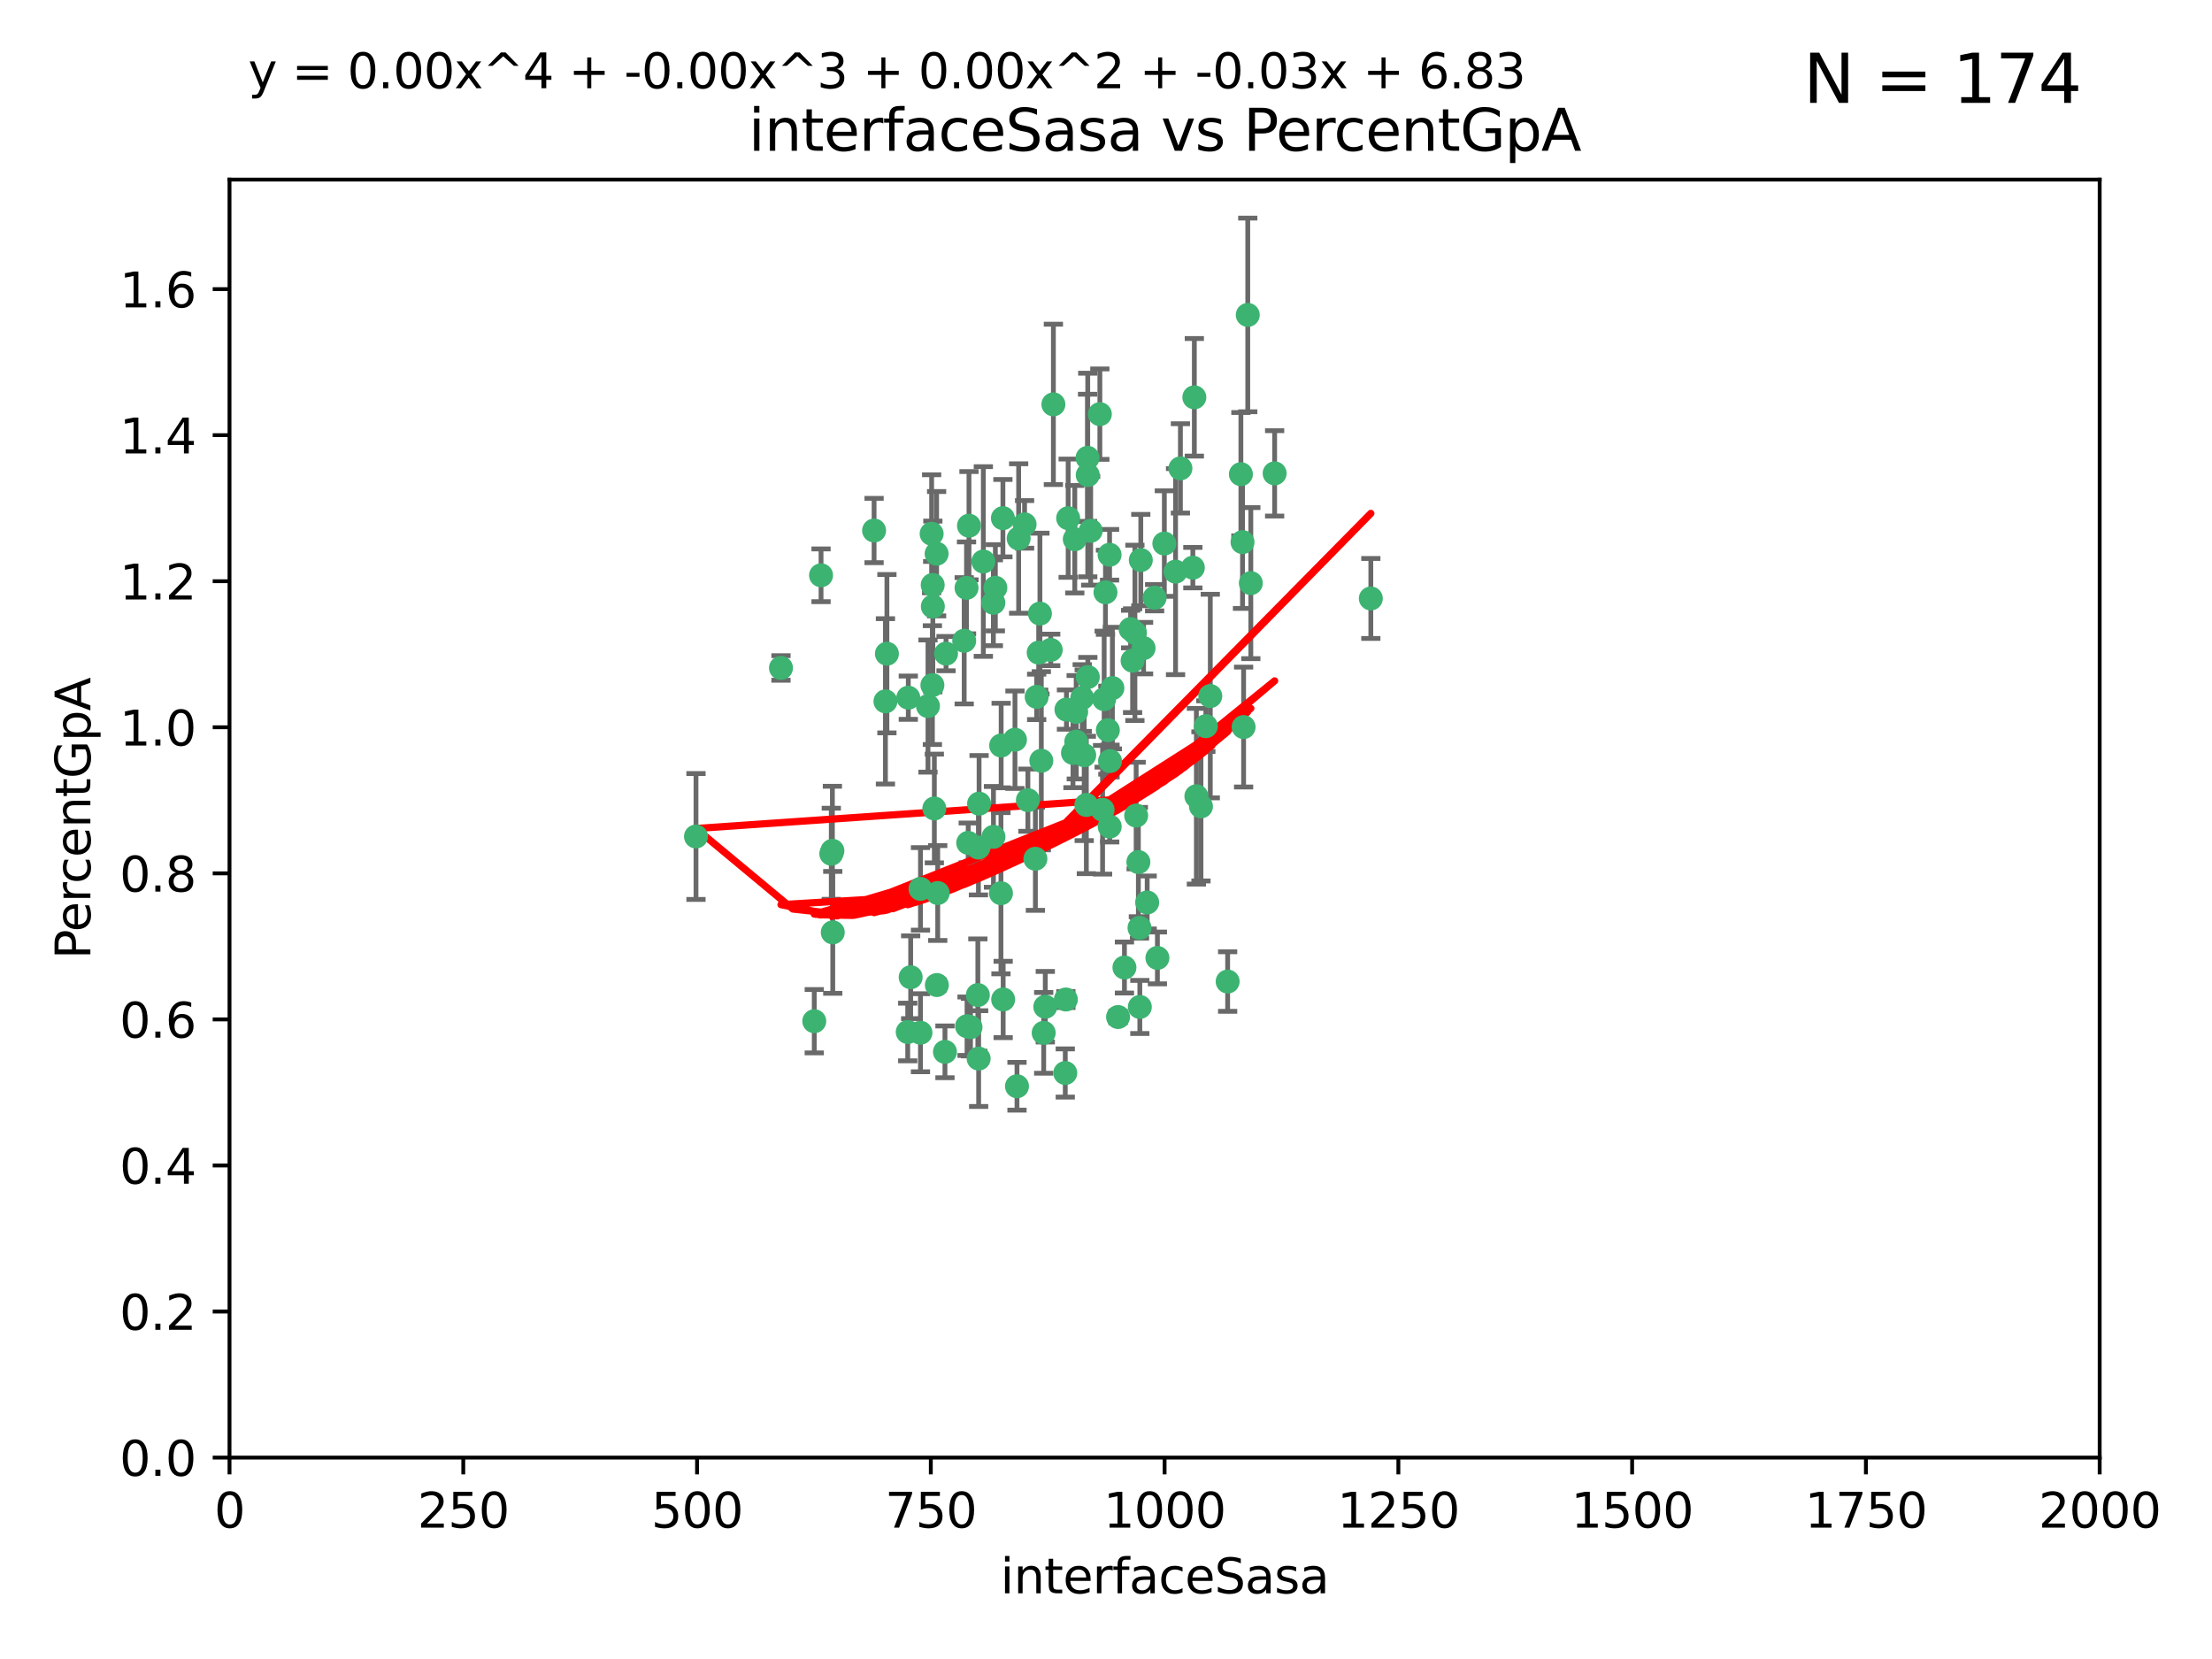 <?xml version="1.0" encoding="utf-8" standalone="no"?>
<!DOCTYPE svg PUBLIC "-//W3C//DTD SVG 1.1//EN"
  "http://www.w3.org/Graphics/SVG/1.1/DTD/svg11.dtd">
<svg xmlns:xlink="http://www.w3.org/1999/xlink" width="460.8pt" height="345.6pt" viewBox="0 0 460.8 345.6" xmlns="http://www.w3.org/2000/svg" version="1.1">
 <defs>
  <style type="text/css">*{stroke-linejoin: round; stroke-linecap: butt}</style>
 </defs>
 <g id="figure_1">
  <g id="patch_1">
   <path d="M 0 345.6 
L 460.8 345.6 
L 460.8 0 
L 0 0 
z
" style="fill: #ffffff"/>
  </g>
  <g id="axes_1">
   <g id="patch_2">
    <path d="M 47.81 303.64 
L 437.4 303.64 
L 437.4 37.411 
L 47.81 37.411 
z
" style="fill: #ffffff"/>
   </g>
   <g id="PathCollection_1">
    <defs>
     <path id="m14efaf0ee2" d="M 0 1.118 
C 0.297 1.118 0.581 1 0.791 0.791 
C 1 0.581 1.118 0.297 1.118 0 
C 1.118 -0.297 1 -0.581 0.791 -0.791 
C 0.581 -1 0.297 -1.118 0 -1.118 
C -0.297 -1.118 -0.581 -1 -0.791 -0.791 
C -1 -0.581 -1.118 -0.297 -1.118 0 
C -1.118 0.297 -1 0.581 -0.791 0.791 
C -0.581 1 -0.297 1.118 0 1.118 
z
" style="stroke: #3cb371"/>
    </defs>
    <g clip-path="url(#pa5d603c8a9)">
     <use xlink:href="#m14efaf0ee2" x="258.839" y="112.935" style="fill: #3cb371; stroke: #3cb371"/>
     <use xlink:href="#m14efaf0ee2" x="235.526" y="131.048" style="fill: #3cb371; stroke: #3cb371"/>
     <use xlink:href="#m14efaf0ee2" x="265.53" y="98.611" style="fill: #3cb371; stroke: #3cb371"/>
     <use xlink:href="#m14efaf0ee2" x="231.145" y="115.568" style="fill: #3cb371; stroke: #3cb371"/>
     <use xlink:href="#m14efaf0ee2" x="225.86" y="157.33" style="fill: #3cb371; stroke: #3cb371"/>
     <use xlink:href="#m14efaf0ee2" x="242.554" y="113.232" style="fill: #3cb371; stroke: #3cb371"/>
     <use xlink:href="#m14efaf0ee2" x="259.065" y="151.457" style="fill: #3cb371; stroke: #3cb371"/>
     <use xlink:href="#m14efaf0ee2" x="259.932" y="65.606" style="fill: #3cb371; stroke: #3cb371"/>
     <use xlink:href="#m14efaf0ee2" x="208.925" y="107.943" style="fill: #3cb371; stroke: #3cb371"/>
     <use xlink:href="#m14efaf0ee2" x="258.5" y="98.781" style="fill: #3cb371; stroke: #3cb371"/>
     <use xlink:href="#m14efaf0ee2" x="216.635" y="127.82" style="fill: #3cb371; stroke: #3cb371"/>
     <use xlink:href="#m14efaf0ee2" x="222.161" y="147.818" style="fill: #3cb371; stroke: #3cb371"/>
     <use xlink:href="#m14efaf0ee2" x="194.329" y="126.342" style="fill: #3cb371; stroke: #3cb371"/>
     <use xlink:href="#m14efaf0ee2" x="238.226" y="135.021" style="fill: #3cb371; stroke: #3cb371"/>
     <use xlink:href="#m14efaf0ee2" x="244.888" y="119.082" style="fill: #3cb371; stroke: #3cb371"/>
     <use xlink:href="#m14efaf0ee2" x="236.422" y="131.834" style="fill: #3cb371; stroke: #3cb371"/>
     <use xlink:href="#m14efaf0ee2" x="231.733" y="143.336" style="fill: #3cb371; stroke: #3cb371"/>
     <use xlink:href="#m14efaf0ee2" x="226.558" y="95.371" style="fill: #3cb371; stroke: #3cb371"/>
     <use xlink:href="#m14efaf0ee2" x="251.201" y="151.274" style="fill: #3cb371; stroke: #3cb371"/>
     <use xlink:href="#m14efaf0ee2" x="248.492" y="118.255" style="fill: #3cb371; stroke: #3cb371"/>
     <use xlink:href="#m14efaf0ee2" x="201.856" y="109.513" style="fill: #3cb371; stroke: #3cb371"/>
     <use xlink:href="#m14efaf0ee2" x="223.897" y="112.334" style="fill: #3cb371; stroke: #3cb371"/>
     <use xlink:href="#m14efaf0ee2" x="226.614" y="141.043" style="fill: #3cb371; stroke: #3cb371"/>
     <use xlink:href="#m14efaf0ee2" x="225.446" y="145.408" style="fill: #3cb371; stroke: #3cb371"/>
     <use xlink:href="#m14efaf0ee2" x="214.128" y="166.685" style="fill: #3cb371; stroke: #3cb371"/>
     <use xlink:href="#m14efaf0ee2" x="240.527" y="124.513" style="fill: #3cb371; stroke: #3cb371"/>
     <use xlink:href="#m14efaf0ee2" x="230.29" y="123.385" style="fill: #3cb371; stroke: #3cb371"/>
     <use xlink:href="#m14efaf0ee2" x="218.885" y="135.386" style="fill: #3cb371; stroke: #3cb371"/>
     <use xlink:href="#m14efaf0ee2" x="226.597" y="98.955" style="fill: #3cb371; stroke: #3cb371"/>
     <use xlink:href="#m14efaf0ee2" x="200.86" y="133.482" style="fill: #3cb371; stroke: #3cb371"/>
     <use xlink:href="#m14efaf0ee2" x="217.42" y="215.161" style="fill: #3cb371; stroke: #3cb371"/>
     <use xlink:href="#m14efaf0ee2" x="235.941" y="137.629" style="fill: #3cb371; stroke: #3cb371"/>
     <use xlink:href="#m14efaf0ee2" x="232.912" y="211.864" style="fill: #3cb371; stroke: #3cb371"/>
     <use xlink:href="#m14efaf0ee2" x="222.518" y="107.949" style="fill: #3cb371; stroke: #3cb371"/>
     <use xlink:href="#m14efaf0ee2" x="203.96" y="167.417" style="fill: #3cb371; stroke: #3cb371"/>
     <use xlink:href="#m14efaf0ee2" x="194.296" y="121.859" style="fill: #3cb371; stroke: #3cb371"/>
     <use xlink:href="#m14efaf0ee2" x="229.119" y="86.272" style="fill: #3cb371; stroke: #3cb371"/>
     <use xlink:href="#m14efaf0ee2" x="237.649" y="116.673" style="fill: #3cb371; stroke: #3cb371"/>
     <use xlink:href="#m14efaf0ee2" x="250.183" y="167.984" style="fill: #3cb371; stroke: #3cb371"/>
     <use xlink:href="#m14efaf0ee2" x="207.351" y="122.444" style="fill: #3cb371; stroke: #3cb371"/>
     <use xlink:href="#m14efaf0ee2" x="195.114" y="115.347" style="fill: #3cb371; stroke: #3cb371"/>
     <use xlink:href="#m14efaf0ee2" x="182.088" y="110.514" style="fill: #3cb371; stroke: #3cb371"/>
     <use xlink:href="#m14efaf0ee2" x="203.825" y="176.562" style="fill: #3cb371; stroke: #3cb371"/>
     <use xlink:href="#m14efaf0ee2" x="204.848" y="116.973" style="fill: #3cb371; stroke: #3cb371"/>
     <use xlink:href="#m14efaf0ee2" x="213.44" y="109.239" style="fill: #3cb371; stroke: #3cb371"/>
     <use xlink:href="#m14efaf0ee2" x="245.901" y="97.572" style="fill: #3cb371; stroke: #3cb371"/>
     <use xlink:href="#m14efaf0ee2" x="197.074" y="136.161" style="fill: #3cb371; stroke: #3cb371"/>
     <use xlink:href="#m14efaf0ee2" x="196.853" y="219.119" style="fill: #3cb371; stroke: #3cb371"/>
     <use xlink:href="#m14efaf0ee2" x="216.925" y="158.478" style="fill: #3cb371; stroke: #3cb371"/>
     <use xlink:href="#m14efaf0ee2" x="285.569" y="124.669" style="fill: #3cb371; stroke: #3cb371"/>
     <use xlink:href="#m14efaf0ee2" x="215.957" y="145.171" style="fill: #3cb371; stroke: #3cb371"/>
     <use xlink:href="#m14efaf0ee2" x="249.228" y="165.873" style="fill: #3cb371; stroke: #3cb371"/>
     <use xlink:href="#m14efaf0ee2" x="222.039" y="208.215" style="fill: #3cb371; stroke: #3cb371"/>
     <use xlink:href="#m14efaf0ee2" x="189.216" y="145.341" style="fill: #3cb371; stroke: #3cb371"/>
     <use xlink:href="#m14efaf0ee2" x="194.641" y="168.419" style="fill: #3cb371; stroke: #3cb371"/>
     <use xlink:href="#m14efaf0ee2" x="202.173" y="213.979" style="fill: #3cb371; stroke: #3cb371"/>
     <use xlink:href="#m14efaf0ee2" x="191.75" y="215.139" style="fill: #3cb371; stroke: #3cb371"/>
     <use xlink:href="#m14efaf0ee2" x="203.704" y="207.286" style="fill: #3cb371; stroke: #3cb371"/>
     <use xlink:href="#m14efaf0ee2" x="208.518" y="186.072" style="fill: #3cb371; stroke: #3cb371"/>
     <use xlink:href="#m14efaf0ee2" x="184.761" y="136.178" style="fill: #3cb371; stroke: #3cb371"/>
     <use xlink:href="#m14efaf0ee2" x="206.936" y="125.569" style="fill: #3cb371; stroke: #3cb371"/>
     <use xlink:href="#m14efaf0ee2" x="211.436" y="154.097" style="fill: #3cb371; stroke: #3cb371"/>
     <use xlink:href="#m14efaf0ee2" x="194.076" y="111.192" style="fill: #3cb371; stroke: #3cb371"/>
     <use xlink:href="#m14efaf0ee2" x="171.039" y="119.843" style="fill: #3cb371; stroke: #3cb371"/>
     <use xlink:href="#m14efaf0ee2" x="194.235" y="142.72" style="fill: #3cb371; stroke: #3cb371"/>
     <use xlink:href="#m14efaf0ee2" x="215.692" y="178.897" style="fill: #3cb371; stroke: #3cb371"/>
     <use xlink:href="#m14efaf0ee2" x="231.239" y="158.542" style="fill: #3cb371; stroke: #3cb371"/>
     <use xlink:href="#m14efaf0ee2" x="230.017" y="145.644" style="fill: #3cb371; stroke: #3cb371"/>
     <use xlink:href="#m14efaf0ee2" x="237.381" y="193.29" style="fill: #3cb371; stroke: #3cb371"/>
     <use xlink:href="#m14efaf0ee2" x="224.209" y="154.498" style="fill: #3cb371; stroke: #3cb371"/>
     <use xlink:href="#m14efaf0ee2" x="208.978" y="208.206" style="fill: #3cb371; stroke: #3cb371"/>
     <use xlink:href="#m14efaf0ee2" x="227.208" y="110.571" style="fill: #3cb371; stroke: #3cb371"/>
     <use xlink:href="#m14efaf0ee2" x="260.569" y="121.476" style="fill: #3cb371; stroke: #3cb371"/>
     <use xlink:href="#m14efaf0ee2" x="255.742" y="204.475" style="fill: #3cb371; stroke: #3cb371"/>
     <use xlink:href="#m14efaf0ee2" x="201.453" y="213.781" style="fill: #3cb371; stroke: #3cb371"/>
     <use xlink:href="#m14efaf0ee2" x="248.803" y="82.766" style="fill: #3cb371; stroke: #3cb371"/>
     <use xlink:href="#m14efaf0ee2" x="230.787" y="152.103" style="fill: #3cb371; stroke: #3cb371"/>
     <use xlink:href="#m14efaf0ee2" x="193.316" y="147.083" style="fill: #3cb371; stroke: #3cb371"/>
     <use xlink:href="#m14efaf0ee2" x="236.683" y="169.899" style="fill: #3cb371; stroke: #3cb371"/>
     <use xlink:href="#m14efaf0ee2" x="241.109" y="199.555" style="fill: #3cb371; stroke: #3cb371"/>
     <use xlink:href="#m14efaf0ee2" x="184.453" y="146.106" style="fill: #3cb371; stroke: #3cb371"/>
     <use xlink:href="#m14efaf0ee2" x="206.956" y="174.332" style="fill: #3cb371; stroke: #3cb371"/>
     <use xlink:href="#m14efaf0ee2" x="173.174" y="177.849" style="fill: #3cb371; stroke: #3cb371"/>
     <use xlink:href="#m14efaf0ee2" x="221.914" y="223.525" style="fill: #3cb371; stroke: #3cb371"/>
     <use xlink:href="#m14efaf0ee2" x="237.447" y="209.769" style="fill: #3cb371; stroke: #3cb371"/>
     <use xlink:href="#m14efaf0ee2" x="216.376" y="135.958" style="fill: #3cb371; stroke: #3cb371"/>
     <use xlink:href="#m14efaf0ee2" x="169.625" y="212.733" style="fill: #3cb371; stroke: #3cb371"/>
     <use xlink:href="#m14efaf0ee2" x="201.694" y="175.59" style="fill: #3cb371; stroke: #3cb371"/>
     <use xlink:href="#m14efaf0ee2" x="229.69" y="168.689" style="fill: #3cb371; stroke: #3cb371"/>
     <use xlink:href="#m14efaf0ee2" x="211.857" y="226.286" style="fill: #3cb371; stroke: #3cb371"/>
     <use xlink:href="#m14efaf0ee2" x="203.87" y="220.522" style="fill: #3cb371; stroke: #3cb371"/>
     <use xlink:href="#m14efaf0ee2" x="189.095" y="214.985" style="fill: #3cb371; stroke: #3cb371"/>
     <use xlink:href="#m14efaf0ee2" x="224.185" y="148.297" style="fill: #3cb371; stroke: #3cb371"/>
     <use xlink:href="#m14efaf0ee2" x="231.172" y="172.188" style="fill: #3cb371; stroke: #3cb371"/>
     <use xlink:href="#m14efaf0ee2" x="195.165" y="205.202" style="fill: #3cb371; stroke: #3cb371"/>
     <use xlink:href="#m14efaf0ee2" x="238.978" y="188.002" style="fill: #3cb371; stroke: #3cb371"/>
     <use xlink:href="#m14efaf0ee2" x="212.203" y="112.178" style="fill: #3cb371; stroke: #3cb371"/>
     <use xlink:href="#m14efaf0ee2" x="195.344" y="186.034" style="fill: #3cb371; stroke: #3cb371"/>
     <use xlink:href="#m14efaf0ee2" x="219.44" y="84.238" style="fill: #3cb371; stroke: #3cb371"/>
     <use xlink:href="#m14efaf0ee2" x="208.557" y="155.307" style="fill: #3cb371; stroke: #3cb371"/>
     <use xlink:href="#m14efaf0ee2" x="191.752" y="185.169" style="fill: #3cb371; stroke: #3cb371"/>
     <use xlink:href="#m14efaf0ee2" x="189.71" y="203.575" style="fill: #3cb371; stroke: #3cb371"/>
     <use xlink:href="#m14efaf0ee2" x="226.307" y="167.688" style="fill: #3cb371; stroke: #3cb371"/>
     <use xlink:href="#m14efaf0ee2" x="234.242" y="201.55" style="fill: #3cb371; stroke: #3cb371"/>
     <use xlink:href="#m14efaf0ee2" x="201.345" y="122.465" style="fill: #3cb371; stroke: #3cb371"/>
     <use xlink:href="#m14efaf0ee2" x="252.125" y="145.004" style="fill: #3cb371; stroke: #3cb371"/>
     <use xlink:href="#m14efaf0ee2" x="173.402" y="177.24" style="fill: #3cb371; stroke: #3cb371"/>
     <use xlink:href="#m14efaf0ee2" x="223.521" y="156.841" style="fill: #3cb371; stroke: #3cb371"/>
     <use xlink:href="#m14efaf0ee2" x="144.987" y="174.257" style="fill: #3cb371; stroke: #3cb371"/>
     <use xlink:href="#m14efaf0ee2" x="237.143" y="179.582" style="fill: #3cb371; stroke: #3cb371"/>
     <use xlink:href="#m14efaf0ee2" x="162.692" y="139.145" style="fill: #3cb371; stroke: #3cb371"/>
     <use xlink:href="#m14efaf0ee2" x="217.753" y="209.723" style="fill: #3cb371; stroke: #3cb371"/>
     <use xlink:href="#m14efaf0ee2" x="173.48" y="194.231" style="fill: #3cb371; stroke: #3cb371"/>
    </g>
   </g>
   <g id="matplotlib.axis_1">
    <g id="xtick_1">
     <g id="line2d_1">
      <defs>
       <path id="mbf9759260e" d="M 0 0 
L 0 3.5 
" style="stroke: #000000; stroke-width: 0.8"/>
      </defs>
      <g>
       <use xlink:href="#mbf9759260e" x="47.81" y="303.64" style="stroke: #000000; stroke-width: 0.8"/>
      </g>
     </g>
     <g id="text_1">
      <!-- 0 -->
      <g transform="translate(44.629 318.238)scale(0.1 -0.1)">
       <defs>
        <path id="DejaVuSans-30" d="M 2034 4250 
Q 1547 4250 1301 3770 
Q 1056 3291 1056 2328 
Q 1056 1369 1301 889 
Q 1547 409 2034 409 
Q 2525 409 2770 889 
Q 3016 1369 3016 2328 
Q 3016 3291 2770 3770 
Q 2525 4250 2034 4250 
z
M 2034 4750 
Q 2819 4750 3233 4129 
Q 3647 3509 3647 2328 
Q 3647 1150 3233 529 
Q 2819 -91 2034 -91 
Q 1250 -91 836 529 
Q 422 1150 422 2328 
Q 422 3509 836 4129 
Q 1250 4750 2034 4750 
z
" transform="scale(0.016)"/>
       </defs>
       <use xlink:href="#DejaVuSans-30"/>
      </g>
     </g>
    </g>
    <g id="xtick_2">
     <g id="line2d_2">
      <g>
       <use xlink:href="#mbf9759260e" x="96.509" y="303.64" style="stroke: #000000; stroke-width: 0.8"/>
      </g>
     </g>
     <g id="text_2">
      <!-- 250 -->
      <g transform="translate(86.965 318.238)scale(0.1 -0.1)">
       <defs>
        <path id="DejaVuSans-32" d="M 1228 531 
L 3431 531 
L 3431 0 
L 469 0 
L 469 531 
Q 828 903 1448 1529 
Q 2069 2156 2228 2338 
Q 2531 2678 2651 2914 
Q 2772 3150 2772 3378 
Q 2772 3750 2511 3984 
Q 2250 4219 1831 4219 
Q 1534 4219 1204 4116 
Q 875 4013 500 3803 
L 500 4441 
Q 881 4594 1212 4672 
Q 1544 4750 1819 4750 
Q 2544 4750 2975 4387 
Q 3406 4025 3406 3419 
Q 3406 3131 3298 2873 
Q 3191 2616 2906 2266 
Q 2828 2175 2409 1742 
Q 1991 1309 1228 531 
z
" transform="scale(0.016)"/>
        <path id="DejaVuSans-35" d="M 691 4666 
L 3169 4666 
L 3169 4134 
L 1269 4134 
L 1269 2991 
Q 1406 3038 1543 3061 
Q 1681 3084 1819 3084 
Q 2600 3084 3056 2656 
Q 3513 2228 3513 1497 
Q 3513 744 3044 326 
Q 2575 -91 1722 -91 
Q 1428 -91 1123 -41 
Q 819 9 494 109 
L 494 744 
Q 775 591 1075 516 
Q 1375 441 1709 441 
Q 2250 441 2565 725 
Q 2881 1009 2881 1497 
Q 2881 1984 2565 2268 
Q 2250 2553 1709 2553 
Q 1456 2553 1204 2497 
Q 953 2441 691 2322 
L 691 4666 
z
" transform="scale(0.016)"/>
       </defs>
       <use xlink:href="#DejaVuSans-32"/>
       <use xlink:href="#DejaVuSans-35" x="63.623"/>
       <use xlink:href="#DejaVuSans-30" x="127.246"/>
      </g>
     </g>
    </g>
    <g id="xtick_3">
     <g id="line2d_3">
      <g>
       <use xlink:href="#mbf9759260e" x="145.208" y="303.64" style="stroke: #000000; stroke-width: 0.8"/>
      </g>
     </g>
     <g id="text_3">
      <!-- 500 -->
      <g transform="translate(135.664 318.238)scale(0.1 -0.1)">
       <use xlink:href="#DejaVuSans-35"/>
       <use xlink:href="#DejaVuSans-30" x="63.623"/>
       <use xlink:href="#DejaVuSans-30" x="127.246"/>
      </g>
     </g>
    </g>
    <g id="xtick_4">
     <g id="line2d_4">
      <g>
       <use xlink:href="#mbf9759260e" x="193.906" y="303.64" style="stroke: #000000; stroke-width: 0.8"/>
      </g>
     </g>
     <g id="text_4">
      <!-- 750 -->
      <g transform="translate(184.363 318.238)scale(0.1 -0.1)">
       <defs>
        <path id="DejaVuSans-37" d="M 525 4666 
L 3525 4666 
L 3525 4397 
L 1831 0 
L 1172 0 
L 2766 4134 
L 525 4134 
L 525 4666 
z
" transform="scale(0.016)"/>
       </defs>
       <use xlink:href="#DejaVuSans-37"/>
       <use xlink:href="#DejaVuSans-35" x="63.623"/>
       <use xlink:href="#DejaVuSans-30" x="127.246"/>
      </g>
     </g>
    </g>
    <g id="xtick_5">
     <g id="line2d_5">
      <g>
       <use xlink:href="#mbf9759260e" x="242.605" y="303.64" style="stroke: #000000; stroke-width: 0.8"/>
      </g>
     </g>
     <g id="text_5">
      <!-- 1000 -->
      <g transform="translate(229.88 318.238)scale(0.1 -0.1)">
       <defs>
        <path id="DejaVuSans-31" d="M 794 531 
L 1825 531 
L 1825 4091 
L 703 3866 
L 703 4441 
L 1819 4666 
L 2450 4666 
L 2450 531 
L 3481 531 
L 3481 0 
L 794 0 
L 794 531 
z
" transform="scale(0.016)"/>
       </defs>
       <use xlink:href="#DejaVuSans-31"/>
       <use xlink:href="#DejaVuSans-30" x="63.623"/>
       <use xlink:href="#DejaVuSans-30" x="127.246"/>
       <use xlink:href="#DejaVuSans-30" x="190.869"/>
      </g>
     </g>
    </g>
    <g id="xtick_6">
     <g id="line2d_6">
      <g>
       <use xlink:href="#mbf9759260e" x="291.304" y="303.64" style="stroke: #000000; stroke-width: 0.8"/>
      </g>
     </g>
     <g id="text_6">
      <!-- 1250 -->
      <g transform="translate(278.579 318.238)scale(0.1 -0.1)">
       <use xlink:href="#DejaVuSans-31"/>
       <use xlink:href="#DejaVuSans-32" x="63.623"/>
       <use xlink:href="#DejaVuSans-35" x="127.246"/>
       <use xlink:href="#DejaVuSans-30" x="190.869"/>
      </g>
     </g>
    </g>
    <g id="xtick_7">
     <g id="line2d_7">
      <g>
       <use xlink:href="#mbf9759260e" x="340.002" y="303.64" style="stroke: #000000; stroke-width: 0.8"/>
      </g>
     </g>
     <g id="text_7">
      <!-- 1500 -->
      <g transform="translate(327.277 318.238)scale(0.1 -0.1)">
       <use xlink:href="#DejaVuSans-31"/>
       <use xlink:href="#DejaVuSans-35" x="63.623"/>
       <use xlink:href="#DejaVuSans-30" x="127.246"/>
       <use xlink:href="#DejaVuSans-30" x="190.869"/>
      </g>
     </g>
    </g>
    <g id="xtick_8">
     <g id="line2d_8">
      <g>
       <use xlink:href="#mbf9759260e" x="388.701" y="303.64" style="stroke: #000000; stroke-width: 0.8"/>
      </g>
     </g>
     <g id="text_8">
      <!-- 1750 -->
      <g transform="translate(375.976 318.238)scale(0.1 -0.1)">
       <use xlink:href="#DejaVuSans-31"/>
       <use xlink:href="#DejaVuSans-37" x="63.623"/>
       <use xlink:href="#DejaVuSans-35" x="127.246"/>
       <use xlink:href="#DejaVuSans-30" x="190.869"/>
      </g>
     </g>
    </g>
    <g id="xtick_9">
     <g id="line2d_9">
      <g>
       <use xlink:href="#mbf9759260e" x="437.4" y="303.64" style="stroke: #000000; stroke-width: 0.8"/>
      </g>
     </g>
     <g id="text_9">
      <!-- 2000 -->
      <g transform="translate(424.675 318.238)scale(0.1 -0.1)">
       <use xlink:href="#DejaVuSans-32"/>
       <use xlink:href="#DejaVuSans-30" x="63.623"/>
       <use xlink:href="#DejaVuSans-30" x="127.246"/>
       <use xlink:href="#DejaVuSans-30" x="190.869"/>
      </g>
     </g>
    </g>
    <g id="text_10">
     <!-- interfaceSasa -->
     <g transform="translate(208.398 331.917)scale(0.1 -0.1)">
      <defs>
       <path id="DejaVuSans-69" d="M 603 3500 
L 1178 3500 
L 1178 0 
L 603 0 
L 603 3500 
z
M 603 4863 
L 1178 4863 
L 1178 4134 
L 603 4134 
L 603 4863 
z
" transform="scale(0.016)"/>
       <path id="DejaVuSans-6e" d="M 3513 2113 
L 3513 0 
L 2938 0 
L 2938 2094 
Q 2938 2591 2744 2837 
Q 2550 3084 2163 3084 
Q 1697 3084 1428 2787 
Q 1159 2491 1159 1978 
L 1159 0 
L 581 0 
L 581 3500 
L 1159 3500 
L 1159 2956 
Q 1366 3272 1645 3428 
Q 1925 3584 2291 3584 
Q 2894 3584 3203 3211 
Q 3513 2838 3513 2113 
z
" transform="scale(0.016)"/>
       <path id="DejaVuSans-74" d="M 1172 4494 
L 1172 3500 
L 2356 3500 
L 2356 3053 
L 1172 3053 
L 1172 1153 
Q 1172 725 1289 603 
Q 1406 481 1766 481 
L 2356 481 
L 2356 0 
L 1766 0 
Q 1100 0 847 248 
Q 594 497 594 1153 
L 594 3053 
L 172 3053 
L 172 3500 
L 594 3500 
L 594 4494 
L 1172 4494 
z
" transform="scale(0.016)"/>
       <path id="DejaVuSans-65" d="M 3597 1894 
L 3597 1613 
L 953 1613 
Q 991 1019 1311 708 
Q 1631 397 2203 397 
Q 2534 397 2845 478 
Q 3156 559 3463 722 
L 3463 178 
Q 3153 47 2828 -22 
Q 2503 -91 2169 -91 
Q 1331 -91 842 396 
Q 353 884 353 1716 
Q 353 2575 817 3079 
Q 1281 3584 2069 3584 
Q 2775 3584 3186 3129 
Q 3597 2675 3597 1894 
z
M 3022 2063 
Q 3016 2534 2758 2815 
Q 2500 3097 2075 3097 
Q 1594 3097 1305 2825 
Q 1016 2553 972 2059 
L 3022 2063 
z
" transform="scale(0.016)"/>
       <path id="DejaVuSans-72" d="M 2631 2963 
Q 2534 3019 2420 3045 
Q 2306 3072 2169 3072 
Q 1681 3072 1420 2755 
Q 1159 2438 1159 1844 
L 1159 0 
L 581 0 
L 581 3500 
L 1159 3500 
L 1159 2956 
Q 1341 3275 1631 3429 
Q 1922 3584 2338 3584 
Q 2397 3584 2469 3576 
Q 2541 3569 2628 3553 
L 2631 2963 
z
" transform="scale(0.016)"/>
       <path id="DejaVuSans-66" d="M 2375 4863 
L 2375 4384 
L 1825 4384 
Q 1516 4384 1395 4259 
Q 1275 4134 1275 3809 
L 1275 3500 
L 2222 3500 
L 2222 3053 
L 1275 3053 
L 1275 0 
L 697 0 
L 697 3053 
L 147 3053 
L 147 3500 
L 697 3500 
L 697 3744 
Q 697 4328 969 4595 
Q 1241 4863 1831 4863 
L 2375 4863 
z
" transform="scale(0.016)"/>
       <path id="DejaVuSans-61" d="M 2194 1759 
Q 1497 1759 1228 1600 
Q 959 1441 959 1056 
Q 959 750 1161 570 
Q 1363 391 1709 391 
Q 2188 391 2477 730 
Q 2766 1069 2766 1631 
L 2766 1759 
L 2194 1759 
z
M 3341 1997 
L 3341 0 
L 2766 0 
L 2766 531 
Q 2569 213 2275 61 
Q 1981 -91 1556 -91 
Q 1019 -91 701 211 
Q 384 513 384 1019 
Q 384 1609 779 1909 
Q 1175 2209 1959 2209 
L 2766 2209 
L 2766 2266 
Q 2766 2663 2505 2880 
Q 2244 3097 1772 3097 
Q 1472 3097 1187 3025 
Q 903 2953 641 2809 
L 641 3341 
Q 956 3463 1253 3523 
Q 1550 3584 1831 3584 
Q 2591 3584 2966 3190 
Q 3341 2797 3341 1997 
z
" transform="scale(0.016)"/>
       <path id="DejaVuSans-63" d="M 3122 3366 
L 3122 2828 
Q 2878 2963 2633 3030 
Q 2388 3097 2138 3097 
Q 1578 3097 1268 2742 
Q 959 2388 959 1747 
Q 959 1106 1268 751 
Q 1578 397 2138 397 
Q 2388 397 2633 464 
Q 2878 531 3122 666 
L 3122 134 
Q 2881 22 2623 -34 
Q 2366 -91 2075 -91 
Q 1284 -91 818 406 
Q 353 903 353 1747 
Q 353 2603 823 3093 
Q 1294 3584 2113 3584 
Q 2378 3584 2631 3529 
Q 2884 3475 3122 3366 
z
" transform="scale(0.016)"/>
       <path id="DejaVuSans-53" d="M 3425 4513 
L 3425 3897 
Q 3066 4069 2747 4153 
Q 2428 4238 2131 4238 
Q 1616 4238 1336 4038 
Q 1056 3838 1056 3469 
Q 1056 3159 1242 3001 
Q 1428 2844 1947 2747 
L 2328 2669 
Q 3034 2534 3370 2195 
Q 3706 1856 3706 1288 
Q 3706 609 3251 259 
Q 2797 -91 1919 -91 
Q 1588 -91 1214 -16 
Q 841 59 441 206 
L 441 856 
Q 825 641 1194 531 
Q 1563 422 1919 422 
Q 2459 422 2753 634 
Q 3047 847 3047 1241 
Q 3047 1584 2836 1778 
Q 2625 1972 2144 2069 
L 1759 2144 
Q 1053 2284 737 2584 
Q 422 2884 422 3419 
Q 422 4038 858 4394 
Q 1294 4750 2059 4750 
Q 2388 4750 2728 4690 
Q 3069 4631 3425 4513 
z
" transform="scale(0.016)"/>
       <path id="DejaVuSans-73" d="M 2834 3397 
L 2834 2853 
Q 2591 2978 2328 3040 
Q 2066 3103 1784 3103 
Q 1356 3103 1142 2972 
Q 928 2841 928 2578 
Q 928 2378 1081 2264 
Q 1234 2150 1697 2047 
L 1894 2003 
Q 2506 1872 2764 1633 
Q 3022 1394 3022 966 
Q 3022 478 2636 193 
Q 2250 -91 1575 -91 
Q 1294 -91 989 -36 
Q 684 19 347 128 
L 347 722 
Q 666 556 975 473 
Q 1284 391 1588 391 
Q 1994 391 2212 530 
Q 2431 669 2431 922 
Q 2431 1156 2273 1281 
Q 2116 1406 1581 1522 
L 1381 1569 
Q 847 1681 609 1914 
Q 372 2147 372 2553 
Q 372 3047 722 3315 
Q 1072 3584 1716 3584 
Q 2034 3584 2315 3537 
Q 2597 3491 2834 3397 
z
" transform="scale(0.016)"/>
      </defs>
      <use xlink:href="#DejaVuSans-69"/>
      <use xlink:href="#DejaVuSans-6e" x="27.783"/>
      <use xlink:href="#DejaVuSans-74" x="91.162"/>
      <use xlink:href="#DejaVuSans-65" x="130.371"/>
      <use xlink:href="#DejaVuSans-72" x="191.895"/>
      <use xlink:href="#DejaVuSans-66" x="233.008"/>
      <use xlink:href="#DejaVuSans-61" x="268.213"/>
      <use xlink:href="#DejaVuSans-63" x="329.492"/>
      <use xlink:href="#DejaVuSans-65" x="384.473"/>
      <use xlink:href="#DejaVuSans-53" x="445.996"/>
      <use xlink:href="#DejaVuSans-61" x="509.473"/>
      <use xlink:href="#DejaVuSans-73" x="570.752"/>
      <use xlink:href="#DejaVuSans-61" x="622.852"/>
     </g>
    </g>
   </g>
   <g id="matplotlib.axis_2">
    <g id="ytick_1">
     <g id="line2d_10">
      <defs>
       <path id="m5eb37ea139" d="M 0 0 
L -3.5 0 
" style="stroke: #000000; stroke-width: 0.8"/>
      </defs>
      <g>
       <use xlink:href="#m5eb37ea139" x="47.81" y="303.64" style="stroke: #000000; stroke-width: 0.8"/>
      </g>
     </g>
     <g id="text_11">
      <!-- 0.0 -->
      <g transform="translate(24.907 307.439)scale(0.1 -0.1)">
       <defs>
        <path id="DejaVuSans-2e" d="M 684 794 
L 1344 794 
L 1344 0 
L 684 0 
L 684 794 
z
" transform="scale(0.016)"/>
       </defs>
       <use xlink:href="#DejaVuSans-30"/>
       <use xlink:href="#DejaVuSans-2e" x="63.623"/>
       <use xlink:href="#DejaVuSans-30" x="95.41"/>
      </g>
     </g>
    </g>
    <g id="ytick_2">
     <g id="line2d_11">
      <g>
       <use xlink:href="#m5eb37ea139" x="47.81" y="273.214" style="stroke: #000000; stroke-width: 0.8"/>
      </g>
     </g>
     <g id="text_12">
      <!-- 0.2 -->
      <g transform="translate(24.907 277.013)scale(0.1 -0.1)">
       <use xlink:href="#DejaVuSans-30"/>
       <use xlink:href="#DejaVuSans-2e" x="63.623"/>
       <use xlink:href="#DejaVuSans-32" x="95.41"/>
      </g>
     </g>
    </g>
    <g id="ytick_3">
     <g id="line2d_12">
      <g>
       <use xlink:href="#m5eb37ea139" x="47.81" y="242.788" style="stroke: #000000; stroke-width: 0.8"/>
      </g>
     </g>
     <g id="text_13">
      <!-- 0.4 -->
      <g transform="translate(24.907 246.587)scale(0.1 -0.1)">
       <defs>
        <path id="DejaVuSans-34" d="M 2419 4116 
L 825 1625 
L 2419 1625 
L 2419 4116 
z
M 2253 4666 
L 3047 4666 
L 3047 1625 
L 3713 1625 
L 3713 1100 
L 3047 1100 
L 3047 0 
L 2419 0 
L 2419 1100 
L 313 1100 
L 313 1709 
L 2253 4666 
z
" transform="scale(0.016)"/>
       </defs>
       <use xlink:href="#DejaVuSans-30"/>
       <use xlink:href="#DejaVuSans-2e" x="63.623"/>
       <use xlink:href="#DejaVuSans-34" x="95.41"/>
      </g>
     </g>
    </g>
    <g id="ytick_4">
     <g id="line2d_13">
      <g>
       <use xlink:href="#m5eb37ea139" x="47.81" y="212.362" style="stroke: #000000; stroke-width: 0.8"/>
      </g>
     </g>
     <g id="text_14">
      <!-- 0.6 -->
      <g transform="translate(24.907 216.161)scale(0.1 -0.1)">
       <defs>
        <path id="DejaVuSans-36" d="M 2113 2584 
Q 1688 2584 1439 2293 
Q 1191 2003 1191 1497 
Q 1191 994 1439 701 
Q 1688 409 2113 409 
Q 2538 409 2786 701 
Q 3034 994 3034 1497 
Q 3034 2003 2786 2293 
Q 2538 2584 2113 2584 
z
M 3366 4563 
L 3366 3988 
Q 3128 4100 2886 4159 
Q 2644 4219 2406 4219 
Q 1781 4219 1451 3797 
Q 1122 3375 1075 2522 
Q 1259 2794 1537 2939 
Q 1816 3084 2150 3084 
Q 2853 3084 3261 2657 
Q 3669 2231 3669 1497 
Q 3669 778 3244 343 
Q 2819 -91 2113 -91 
Q 1303 -91 875 529 
Q 447 1150 447 2328 
Q 447 3434 972 4092 
Q 1497 4750 2381 4750 
Q 2619 4750 2861 4703 
Q 3103 4656 3366 4563 
z
" transform="scale(0.016)"/>
       </defs>
       <use xlink:href="#DejaVuSans-30"/>
       <use xlink:href="#DejaVuSans-2e" x="63.623"/>
       <use xlink:href="#DejaVuSans-36" x="95.41"/>
      </g>
     </g>
    </g>
    <g id="ytick_5">
     <g id="line2d_14">
      <g>
       <use xlink:href="#m5eb37ea139" x="47.81" y="181.935" style="stroke: #000000; stroke-width: 0.8"/>
      </g>
     </g>
     <g id="text_15">
      <!-- 0.8 -->
      <g transform="translate(24.907 185.735)scale(0.1 -0.1)">
       <defs>
        <path id="DejaVuSans-38" d="M 2034 2216 
Q 1584 2216 1326 1975 
Q 1069 1734 1069 1313 
Q 1069 891 1326 650 
Q 1584 409 2034 409 
Q 2484 409 2743 651 
Q 3003 894 3003 1313 
Q 3003 1734 2745 1975 
Q 2488 2216 2034 2216 
z
M 1403 2484 
Q 997 2584 770 2862 
Q 544 3141 544 3541 
Q 544 4100 942 4425 
Q 1341 4750 2034 4750 
Q 2731 4750 3128 4425 
Q 3525 4100 3525 3541 
Q 3525 3141 3298 2862 
Q 3072 2584 2669 2484 
Q 3125 2378 3379 2068 
Q 3634 1759 3634 1313 
Q 3634 634 3220 271 
Q 2806 -91 2034 -91 
Q 1263 -91 848 271 
Q 434 634 434 1313 
Q 434 1759 690 2068 
Q 947 2378 1403 2484 
z
M 1172 3481 
Q 1172 3119 1398 2916 
Q 1625 2713 2034 2713 
Q 2441 2713 2670 2916 
Q 2900 3119 2900 3481 
Q 2900 3844 2670 4047 
Q 2441 4250 2034 4250 
Q 1625 4250 1398 4047 
Q 1172 3844 1172 3481 
z
" transform="scale(0.016)"/>
       </defs>
       <use xlink:href="#DejaVuSans-30"/>
       <use xlink:href="#DejaVuSans-2e" x="63.623"/>
       <use xlink:href="#DejaVuSans-38" x="95.41"/>
      </g>
     </g>
    </g>
    <g id="ytick_6">
     <g id="line2d_15">
      <g>
       <use xlink:href="#m5eb37ea139" x="47.81" y="151.509" style="stroke: #000000; stroke-width: 0.8"/>
      </g>
     </g>
     <g id="text_16">
      <!-- 1.0 -->
      <g transform="translate(24.907 155.308)scale(0.1 -0.1)">
       <use xlink:href="#DejaVuSans-31"/>
       <use xlink:href="#DejaVuSans-2e" x="63.623"/>
       <use xlink:href="#DejaVuSans-30" x="95.41"/>
      </g>
     </g>
    </g>
    <g id="ytick_7">
     <g id="line2d_16">
      <g>
       <use xlink:href="#m5eb37ea139" x="47.81" y="121.083" style="stroke: #000000; stroke-width: 0.8"/>
      </g>
     </g>
     <g id="text_17">
      <!-- 1.2 -->
      <g transform="translate(24.907 124.882)scale(0.1 -0.1)">
       <use xlink:href="#DejaVuSans-31"/>
       <use xlink:href="#DejaVuSans-2e" x="63.623"/>
       <use xlink:href="#DejaVuSans-32" x="95.41"/>
      </g>
     </g>
    </g>
    <g id="ytick_8">
     <g id="line2d_17">
      <g>
       <use xlink:href="#m5eb37ea139" x="47.81" y="90.657" style="stroke: #000000; stroke-width: 0.8"/>
      </g>
     </g>
     <g id="text_18">
      <!-- 1.4 -->
      <g transform="translate(24.907 94.456)scale(0.1 -0.1)">
       <use xlink:href="#DejaVuSans-31"/>
       <use xlink:href="#DejaVuSans-2e" x="63.623"/>
       <use xlink:href="#DejaVuSans-34" x="95.41"/>
      </g>
     </g>
    </g>
    <g id="ytick_9">
     <g id="line2d_18">
      <g>
       <use xlink:href="#m5eb37ea139" x="47.81" y="60.231" style="stroke: #000000; stroke-width: 0.8"/>
      </g>
     </g>
     <g id="text_19">
      <!-- 1.6 -->
      <g transform="translate(24.907 64.03)scale(0.1 -0.1)">
       <use xlink:href="#DejaVuSans-31"/>
       <use xlink:href="#DejaVuSans-2e" x="63.623"/>
       <use xlink:href="#DejaVuSans-36" x="95.41"/>
      </g>
     </g>
    </g>
    <g id="text_20">
     <!-- PercentGpA -->
     <g transform="translate(18.827 199.802)rotate(-90)scale(0.1 -0.1)">
      <defs>
       <path id="DejaVuSans-50" d="M 1259 4147 
L 1259 2394 
L 2053 2394 
Q 2494 2394 2734 2622 
Q 2975 2850 2975 3272 
Q 2975 3691 2734 3919 
Q 2494 4147 2053 4147 
L 1259 4147 
z
M 628 4666 
L 2053 4666 
Q 2838 4666 3239 4311 
Q 3641 3956 3641 3272 
Q 3641 2581 3239 2228 
Q 2838 1875 2053 1875 
L 1259 1875 
L 1259 0 
L 628 0 
L 628 4666 
z
" transform="scale(0.016)"/>
       <path id="DejaVuSans-47" d="M 3809 666 
L 3809 1919 
L 2778 1919 
L 2778 2438 
L 4434 2438 
L 4434 434 
Q 4069 175 3628 42 
Q 3188 -91 2688 -91 
Q 1594 -91 976 548 
Q 359 1188 359 2328 
Q 359 3472 976 4111 
Q 1594 4750 2688 4750 
Q 3144 4750 3555 4637 
Q 3966 4525 4313 4306 
L 4313 3634 
Q 3963 3931 3569 4081 
Q 3175 4231 2741 4231 
Q 1884 4231 1454 3753 
Q 1025 3275 1025 2328 
Q 1025 1384 1454 906 
Q 1884 428 2741 428 
Q 3075 428 3337 486 
Q 3600 544 3809 666 
z
" transform="scale(0.016)"/>
       <path id="DejaVuSans-70" d="M 1159 525 
L 1159 -1331 
L 581 -1331 
L 581 3500 
L 1159 3500 
L 1159 2969 
Q 1341 3281 1617 3432 
Q 1894 3584 2278 3584 
Q 2916 3584 3314 3078 
Q 3713 2572 3713 1747 
Q 3713 922 3314 415 
Q 2916 -91 2278 -91 
Q 1894 -91 1617 61 
Q 1341 213 1159 525 
z
M 3116 1747 
Q 3116 2381 2855 2742 
Q 2594 3103 2138 3103 
Q 1681 3103 1420 2742 
Q 1159 2381 1159 1747 
Q 1159 1113 1420 752 
Q 1681 391 2138 391 
Q 2594 391 2855 752 
Q 3116 1113 3116 1747 
z
" transform="scale(0.016)"/>
       <path id="DejaVuSans-41" d="M 2188 4044 
L 1331 1722 
L 3047 1722 
L 2188 4044 
z
M 1831 4666 
L 2547 4666 
L 4325 0 
L 3669 0 
L 3244 1197 
L 1141 1197 
L 716 0 
L 50 0 
L 1831 4666 
z
" transform="scale(0.016)"/>
      </defs>
      <use xlink:href="#DejaVuSans-50"/>
      <use xlink:href="#DejaVuSans-65" x="56.678"/>
      <use xlink:href="#DejaVuSans-72" x="118.201"/>
      <use xlink:href="#DejaVuSans-63" x="157.064"/>
      <use xlink:href="#DejaVuSans-65" x="212.045"/>
      <use xlink:href="#DejaVuSans-6e" x="273.568"/>
      <use xlink:href="#DejaVuSans-74" x="336.947"/>
      <use xlink:href="#DejaVuSans-47" x="376.156"/>
      <use xlink:href="#DejaVuSans-70" x="453.646"/>
      <use xlink:href="#DejaVuSans-41" x="517.123"/>
     </g>
    </g>
   </g>
   <g id="LineCollection_1">
    <path d="M 258.839 126.742 
L 258.839 99.128 
" clip-path="url(#pa5d603c8a9)" style="fill: none; stroke: #696969"/>
    <path d="M 235.526 134.958 
L 235.526 127.138 
" clip-path="url(#pa5d603c8a9)" style="fill: none; stroke: #696969"/>
    <path d="M 265.53 107.5 
L 265.53 89.723 
" clip-path="url(#pa5d603c8a9)" style="fill: none; stroke: #696969"/>
    <path d="M 231.145 120.843 
L 231.145 110.292 
" clip-path="url(#pa5d603c8a9)" style="fill: none; stroke: #696969"/>
    <path d="M 225.86 175.107 
L 225.86 139.552 
" clip-path="url(#pa5d603c8a9)" style="fill: none; stroke: #696969"/>
    <path d="M 242.554 124.224 
L 242.554 102.241 
" clip-path="url(#pa5d603c8a9)" style="fill: none; stroke: #696969"/>
    <path d="M 259.065 163.945 
L 259.065 138.968 
" clip-path="url(#pa5d603c8a9)" style="fill: none; stroke: #696969"/>
    <path d="M 259.932 85.777 
L 259.932 45.434 
" clip-path="url(#pa5d603c8a9)" style="fill: none; stroke: #696969"/>
    <path d="M 208.925 116.002 
L 208.925 99.884 
" clip-path="url(#pa5d603c8a9)" style="fill: none; stroke: #696969"/>
    <path d="M 258.5 111.622 
L 258.5 85.94 
" clip-path="url(#pa5d603c8a9)" style="fill: none; stroke: #696969"/>
    <path d="M 216.635 144.568 
L 216.635 111.073 
" clip-path="url(#pa5d603c8a9)" style="fill: none; stroke: #696969"/>
    <path d="M 222.161 151.909 
L 222.161 143.727 
" clip-path="url(#pa5d603c8a9)" style="fill: none; stroke: #696969"/>
    <path d="M 194.329 144.131 
L 194.329 108.553 
" clip-path="url(#pa5d603c8a9)" style="fill: none; stroke: #696969"/>
    <path d="M 238.226 140.382 
L 238.226 129.659 
" clip-path="url(#pa5d603c8a9)" style="fill: none; stroke: #696969"/>
    <path d="M 244.888 140.54 
L 244.888 97.624 
" clip-path="url(#pa5d603c8a9)" style="fill: none; stroke: #696969"/>
    <path d="M 236.422 150.092 
L 236.422 113.575 
" clip-path="url(#pa5d603c8a9)" style="fill: none; stroke: #696969"/>
    <path d="M 231.733 155.999 
L 231.733 130.673 
" clip-path="url(#pa5d603c8a9)" style="fill: none; stroke: #696969"/>
    <path d="M 226.558 108.615 
L 226.558 82.127 
" clip-path="url(#pa5d603c8a9)" style="fill: none; stroke: #696969"/>
    <path d="M 251.201 156.555 
L 251.201 145.993 
" clip-path="url(#pa5d603c8a9)" style="fill: none; stroke: #696969"/>
    <path d="M 248.492 122.472 
L 248.492 114.039 
" clip-path="url(#pa5d603c8a9)" style="fill: none; stroke: #696969"/>
    <path d="M 201.856 120.79 
L 201.856 98.237 
" clip-path="url(#pa5d603c8a9)" style="fill: none; stroke: #696969"/>
    <path d="M 223.897 123.529 
L 223.897 101.139 
" clip-path="url(#pa5d603c8a9)" style="fill: none; stroke: #696969"/>
    <path d="M 226.614 145.137 
L 226.614 136.95 
" clip-path="url(#pa5d603c8a9)" style="fill: none; stroke: #696969"/>
    <path d="M 225.446 152.361 
L 225.446 138.456 
" clip-path="url(#pa5d603c8a9)" style="fill: none; stroke: #696969"/>
    <path d="M 214.128 173.167 
L 214.128 160.202 
" clip-path="url(#pa5d603c8a9)" style="fill: none; stroke: #696969"/>
    <path d="M 240.527 127.259 
L 240.527 121.767 
" clip-path="url(#pa5d603c8a9)" style="fill: none; stroke: #696969"/>
    <path d="M 230.29 132.151 
L 230.29 114.62 
" clip-path="url(#pa5d603c8a9)" style="fill: none; stroke: #696969"/>
    <path d="M 218.885 138.663 
L 218.885 132.109 
" clip-path="url(#pa5d603c8a9)" style="fill: none; stroke: #696969"/>
    <path d="M 226.597 120.165 
L 226.597 77.745 
" clip-path="url(#pa5d603c8a9)" style="fill: none; stroke: #696969"/>
    <path d="M 200.86 146.637 
L 200.86 120.327 
" clip-path="url(#pa5d603c8a9)" style="fill: none; stroke: #696969"/>
    <path d="M 217.42 223.572 
L 217.42 206.751 
" clip-path="url(#pa5d603c8a9)" style="fill: none; stroke: #696969"/>
    <path d="M 235.941 148.436 
L 235.941 126.823 
" clip-path="url(#pa5d603c8a9)" style="fill: none; stroke: #696969"/>
    <path d="M 232.912 213.072 
L 232.912 210.656 
" clip-path="url(#pa5d603c8a9)" style="fill: none; stroke: #696969"/>
    <path d="M 222.518 120.265 
L 222.518 95.634 
" clip-path="url(#pa5d603c8a9)" style="fill: none; stroke: #696969"/>
    <path d="M 203.96 177.442 
L 203.96 157.392 
" clip-path="url(#pa5d603c8a9)" style="fill: none; stroke: #696969"/>
    <path d="M 194.296 126.751 
L 194.296 116.967 
" clip-path="url(#pa5d603c8a9)" style="fill: none; stroke: #696969"/>
    <path d="M 229.119 95.691 
L 229.119 76.852 
" clip-path="url(#pa5d603c8a9)" style="fill: none; stroke: #696969"/>
    <path d="M 237.649 126.191 
L 237.649 107.154 
" clip-path="url(#pa5d603c8a9)" style="fill: none; stroke: #696969"/>
    <path d="M 250.183 183.521 
L 250.183 152.447 
" clip-path="url(#pa5d603c8a9)" style="fill: none; stroke: #696969"/>
    <path d="M 207.351 131.425 
L 207.351 113.463 
" clip-path="url(#pa5d603c8a9)" style="fill: none; stroke: #696969"/>
    <path d="M 195.114 128.299 
L 195.114 102.395 
" clip-path="url(#pa5d603c8a9)" style="fill: none; stroke: #696969"/>
    <path d="M 182.088 117.217 
L 182.088 103.811 
" clip-path="url(#pa5d603c8a9)" style="fill: none; stroke: #696969"/>
    <path d="M 203.825 186.427 
L 203.825 166.697 
" clip-path="url(#pa5d603c8a9)" style="fill: none; stroke: #696969"/>
    <path d="M 204.848 136.73 
L 204.848 97.216 
" clip-path="url(#pa5d603c8a9)" style="fill: none; stroke: #696969"/>
    <path d="M 213.44 114.195 
L 213.44 104.283 
" clip-path="url(#pa5d603c8a9)" style="fill: none; stroke: #696969"/>
    <path d="M 245.901 106.878 
L 245.901 88.267 
" clip-path="url(#pa5d603c8a9)" style="fill: none; stroke: #696969"/>
    <path d="M 197.074 139.736 
L 197.074 132.587 
" clip-path="url(#pa5d603c8a9)" style="fill: none; stroke: #696969"/>
    <path d="M 196.853 224.512 
L 196.853 213.726 
" clip-path="url(#pa5d603c8a9)" style="fill: none; stroke: #696969"/>
    <path d="M 216.925 177.04 
L 216.925 139.917 
" clip-path="url(#pa5d603c8a9)" style="fill: none; stroke: #696969"/>
    <path d="M 285.569 132.997 
L 285.569 116.341 
" clip-path="url(#pa5d603c8a9)" style="fill: none; stroke: #696969"/>
    <path d="M 215.957 149.901 
L 215.957 140.441 
" clip-path="url(#pa5d603c8a9)" style="fill: none; stroke: #696969"/>
    <path d="M 249.228 184.172 
L 249.228 147.574 
" clip-path="url(#pa5d603c8a9)" style="fill: none; stroke: #696969"/>
    <path d="M 222.039 209.889 
L 222.039 206.542 
" clip-path="url(#pa5d603c8a9)" style="fill: none; stroke: #696969"/>
    <path d="M 189.216 149.851 
L 189.216 140.831 
" clip-path="url(#pa5d603c8a9)" style="fill: none; stroke: #696969"/>
    <path d="M 194.641 179.743 
L 194.641 157.094 
" clip-path="url(#pa5d603c8a9)" style="fill: none; stroke: #696969"/>
    <path d="M 202.173 219.969 
L 202.173 207.99 
" clip-path="url(#pa5d603c8a9)" style="fill: none; stroke: #696969"/>
    <path d="M 191.75 223.268 
L 191.75 207.01 
" clip-path="url(#pa5d603c8a9)" style="fill: none; stroke: #696969"/>
    <path d="M 203.704 218.975 
L 203.704 195.596 
" clip-path="url(#pa5d603c8a9)" style="fill: none; stroke: #696969"/>
    <path d="M 208.518 202.862 
L 208.518 169.282 
" clip-path="url(#pa5d603c8a9)" style="fill: none; stroke: #696969"/>
    <path d="M 184.761 152.672 
L 184.761 119.684 
" clip-path="url(#pa5d603c8a9)" style="fill: none; stroke: #696969"/>
    <path d="M 206.936 134.51 
L 206.936 116.629 
" clip-path="url(#pa5d603c8a9)" style="fill: none; stroke: #696969"/>
    <path d="M 211.436 164.246 
L 211.436 143.949 
" clip-path="url(#pa5d603c8a9)" style="fill: none; stroke: #696969"/>
    <path d="M 194.076 123.488 
L 194.076 98.897 
" clip-path="url(#pa5d603c8a9)" style="fill: none; stroke: #696969"/>
    <path d="M 171.039 125.336 
L 171.039 114.351 
" clip-path="url(#pa5d603c8a9)" style="fill: none; stroke: #696969"/>
    <path d="M 194.235 155.094 
L 194.235 130.347 
" clip-path="url(#pa5d603c8a9)" style="fill: none; stroke: #696969"/>
    <path d="M 215.692 189.642 
L 215.692 168.152 
" clip-path="url(#pa5d603c8a9)" style="fill: none; stroke: #696969"/>
    <path d="M 231.239 161.867 
L 231.239 155.217 
" clip-path="url(#pa5d603c8a9)" style="fill: none; stroke: #696969"/>
    <path d="M 230.017 159.813 
L 230.017 131.474 
" clip-path="url(#pa5d603c8a9)" style="fill: none; stroke: #696969"/>
    <path d="M 237.381 195.434 
L 237.381 191.146 
" clip-path="url(#pa5d603c8a9)" style="fill: none; stroke: #696969"/>
    <path d="M 224.209 162.273 
L 224.209 146.722 
" clip-path="url(#pa5d603c8a9)" style="fill: none; stroke: #696969"/>
    <path d="M 208.978 216.157 
L 208.978 200.256 
" clip-path="url(#pa5d603c8a9)" style="fill: none; stroke: #696969"/>
    <path d="M 227.208 121.897 
L 227.208 99.245 
" clip-path="url(#pa5d603c8a9)" style="fill: none; stroke: #696969"/>
    <path d="M 260.569 137.206 
L 260.569 105.745 
" clip-path="url(#pa5d603c8a9)" style="fill: none; stroke: #696969"/>
    <path d="M 255.742 210.678 
L 255.742 198.273 
" clip-path="url(#pa5d603c8a9)" style="fill: none; stroke: #696969"/>
    <path d="M 201.453 219.871 
L 201.453 207.692 
" clip-path="url(#pa5d603c8a9)" style="fill: none; stroke: #696969"/>
    <path d="M 248.803 95.013 
L 248.803 70.519 
" clip-path="url(#pa5d603c8a9)" style="fill: none; stroke: #696969"/>
    <path d="M 230.787 161.277 
L 230.787 142.929 
" clip-path="url(#pa5d603c8a9)" style="fill: none; stroke: #696969"/>
    <path d="M 193.316 160.851 
L 193.316 133.315 
" clip-path="url(#pa5d603c8a9)" style="fill: none; stroke: #696969"/>
    <path d="M 236.683 181.006 
L 236.683 158.792 
" clip-path="url(#pa5d603c8a9)" style="fill: none; stroke: #696969"/>
    <path d="M 241.109 204.953 
L 241.109 194.158 
" clip-path="url(#pa5d603c8a9)" style="fill: none; stroke: #696969"/>
    <path d="M 184.453 163.326 
L 184.453 128.886 
" clip-path="url(#pa5d603c8a9)" style="fill: none; stroke: #696969"/>
    <path d="M 206.956 184.828 
L 206.956 163.836 
" clip-path="url(#pa5d603c8a9)" style="fill: none; stroke: #696969"/>
    <path d="M 173.174 187.334 
L 173.174 168.364 
" clip-path="url(#pa5d603c8a9)" style="fill: none; stroke: #696969"/>
    <path d="M 221.914 228.546 
L 221.914 218.504 
" clip-path="url(#pa5d603c8a9)" style="fill: none; stroke: #696969"/>
    <path d="M 237.447 215.299 
L 237.447 204.239 
" clip-path="url(#pa5d603c8a9)" style="fill: none; stroke: #696969"/>
    <path d="M 216.376 143.75 
L 216.376 128.166 
" clip-path="url(#pa5d603c8a9)" style="fill: none; stroke: #696969"/>
    <path d="M 169.625 219.331 
L 169.625 206.134 
" clip-path="url(#pa5d603c8a9)" style="fill: none; stroke: #696969"/>
    <path d="M 201.694 179.727 
L 201.694 171.452 
" clip-path="url(#pa5d603c8a9)" style="fill: none; stroke: #696969"/>
    <path d="M 229.69 182.093 
L 229.69 155.286 
" clip-path="url(#pa5d603c8a9)" style="fill: none; stroke: #696969"/>
    <path d="M 211.857 231.261 
L 211.857 221.311 
" clip-path="url(#pa5d603c8a9)" style="fill: none; stroke: #696969"/>
    <path d="M 203.87 230.498 
L 203.87 210.546 
" clip-path="url(#pa5d603c8a9)" style="fill: none; stroke: #696969"/>
    <path d="M 189.095 220.987 
L 189.095 208.983 
" clip-path="url(#pa5d603c8a9)" style="fill: none; stroke: #696969"/>
    <path d="M 224.185 155.865 
L 224.185 140.729 
" clip-path="url(#pa5d603c8a9)" style="fill: none; stroke: #696969"/>
    <path d="M 231.172 175.398 
L 231.172 168.977 
" clip-path="url(#pa5d603c8a9)" style="fill: none; stroke: #696969"/>
    <path d="M 195.165 206.291 
L 195.165 204.114 
" clip-path="url(#pa5d603c8a9)" style="fill: none; stroke: #696969"/>
    <path d="M 238.978 193.517 
L 238.978 182.486 
" clip-path="url(#pa5d603c8a9)" style="fill: none; stroke: #696969"/>
    <path d="M 212.203 127.743 
L 212.203 96.614 
" clip-path="url(#pa5d603c8a9)" style="fill: none; stroke: #696969"/>
    <path d="M 195.344 195.91 
L 195.344 176.158 
" clip-path="url(#pa5d603c8a9)" style="fill: none; stroke: #696969"/>
    <path d="M 219.44 100.942 
L 219.44 67.533 
" clip-path="url(#pa5d603c8a9)" style="fill: none; stroke: #696969"/>
    <path d="M 208.557 164.111 
L 208.557 146.503 
" clip-path="url(#pa5d603c8a9)" style="fill: none; stroke: #696969"/>
    <path d="M 191.752 193.766 
L 191.752 176.573 
" clip-path="url(#pa5d603c8a9)" style="fill: none; stroke: #696969"/>
    <path d="M 189.71 212.193 
L 189.71 194.958 
" clip-path="url(#pa5d603c8a9)" style="fill: none; stroke: #696969"/>
    <path d="M 226.307 181.997 
L 226.307 153.38 
" clip-path="url(#pa5d603c8a9)" style="fill: none; stroke: #696969"/>
    <path d="M 234.242 206.859 
L 234.242 196.24 
" clip-path="url(#pa5d603c8a9)" style="fill: none; stroke: #696969"/>
    <path d="M 201.345 132.034 
L 201.345 112.895 
" clip-path="url(#pa5d603c8a9)" style="fill: none; stroke: #696969"/>
    <path d="M 252.125 166.212 
L 252.125 123.796 
" clip-path="url(#pa5d603c8a9)" style="fill: none; stroke: #696969"/>
    <path d="M 173.402 190.686 
L 173.402 163.794 
" clip-path="url(#pa5d603c8a9)" style="fill: none; stroke: #696969"/>
    <path d="M 223.521 164.083 
L 223.521 149.6 
" clip-path="url(#pa5d603c8a9)" style="fill: none; stroke: #696969"/>
    <path d="M 144.987 187.369 
L 144.987 161.144 
" clip-path="url(#pa5d603c8a9)" style="fill: none; stroke: #696969"/>
    <path d="M 237.143 190.966 
L 237.143 168.198 
" clip-path="url(#pa5d603c8a9)" style="fill: none; stroke: #696969"/>
    <path d="M 162.692 141.705 
L 162.692 136.585 
" clip-path="url(#pa5d603c8a9)" style="fill: none; stroke: #696969"/>
    <path d="M 217.753 217.076 
L 217.753 202.37 
" clip-path="url(#pa5d603c8a9)" style="fill: none; stroke: #696969"/>
    <path d="M 173.48 206.922 
L 173.48 181.54 
" clip-path="url(#pa5d603c8a9)" style="fill: none; stroke: #696969"/>
   </g>
   <g id="line2d_19">
    <defs>
     <path id="m1914d5f471" d="M 2 0 
L -2 -0 
" style="stroke: #696969"/>
    </defs>
    <g clip-path="url(#pa5d603c8a9)">
     <use xlink:href="#m1914d5f471" x="258.839" y="126.742" style="fill: #696969; stroke: #696969"/>
     <use xlink:href="#m1914d5f471" x="235.526" y="134.958" style="fill: #696969; stroke: #696969"/>
     <use xlink:href="#m1914d5f471" x="265.53" y="107.5" style="fill: #696969; stroke: #696969"/>
     <use xlink:href="#m1914d5f471" x="231.145" y="120.843" style="fill: #696969; stroke: #696969"/>
     <use xlink:href="#m1914d5f471" x="225.86" y="175.107" style="fill: #696969; stroke: #696969"/>
     <use xlink:href="#m1914d5f471" x="242.554" y="124.224" style="fill: #696969; stroke: #696969"/>
     <use xlink:href="#m1914d5f471" x="259.065" y="163.945" style="fill: #696969; stroke: #696969"/>
     <use xlink:href="#m1914d5f471" x="259.932" y="85.777" style="fill: #696969; stroke: #696969"/>
     <use xlink:href="#m1914d5f471" x="208.925" y="116.002" style="fill: #696969; stroke: #696969"/>
     <use xlink:href="#m1914d5f471" x="258.5" y="111.622" style="fill: #696969; stroke: #696969"/>
     <use xlink:href="#m1914d5f471" x="216.635" y="144.568" style="fill: #696969; stroke: #696969"/>
     <use xlink:href="#m1914d5f471" x="222.161" y="151.909" style="fill: #696969; stroke: #696969"/>
     <use xlink:href="#m1914d5f471" x="194.329" y="144.131" style="fill: #696969; stroke: #696969"/>
     <use xlink:href="#m1914d5f471" x="238.226" y="140.382" style="fill: #696969; stroke: #696969"/>
     <use xlink:href="#m1914d5f471" x="244.888" y="140.54" style="fill: #696969; stroke: #696969"/>
     <use xlink:href="#m1914d5f471" x="236.422" y="150.092" style="fill: #696969; stroke: #696969"/>
     <use xlink:href="#m1914d5f471" x="231.733" y="155.999" style="fill: #696969; stroke: #696969"/>
     <use xlink:href="#m1914d5f471" x="226.558" y="108.615" style="fill: #696969; stroke: #696969"/>
     <use xlink:href="#m1914d5f471" x="251.201" y="156.555" style="fill: #696969; stroke: #696969"/>
     <use xlink:href="#m1914d5f471" x="248.492" y="122.472" style="fill: #696969; stroke: #696969"/>
     <use xlink:href="#m1914d5f471" x="201.856" y="120.79" style="fill: #696969; stroke: #696969"/>
     <use xlink:href="#m1914d5f471" x="223.897" y="123.529" style="fill: #696969; stroke: #696969"/>
     <use xlink:href="#m1914d5f471" x="226.614" y="145.137" style="fill: #696969; stroke: #696969"/>
     <use xlink:href="#m1914d5f471" x="225.446" y="152.361" style="fill: #696969; stroke: #696969"/>
     <use xlink:href="#m1914d5f471" x="214.128" y="173.167" style="fill: #696969; stroke: #696969"/>
     <use xlink:href="#m1914d5f471" x="240.527" y="127.259" style="fill: #696969; stroke: #696969"/>
     <use xlink:href="#m1914d5f471" x="230.29" y="132.151" style="fill: #696969; stroke: #696969"/>
     <use xlink:href="#m1914d5f471" x="218.885" y="138.663" style="fill: #696969; stroke: #696969"/>
     <use xlink:href="#m1914d5f471" x="226.597" y="120.165" style="fill: #696969; stroke: #696969"/>
     <use xlink:href="#m1914d5f471" x="200.86" y="146.637" style="fill: #696969; stroke: #696969"/>
     <use xlink:href="#m1914d5f471" x="217.42" y="223.572" style="fill: #696969; stroke: #696969"/>
     <use xlink:href="#m1914d5f471" x="235.941" y="148.436" style="fill: #696969; stroke: #696969"/>
     <use xlink:href="#m1914d5f471" x="232.912" y="213.072" style="fill: #696969; stroke: #696969"/>
     <use xlink:href="#m1914d5f471" x="222.518" y="120.265" style="fill: #696969; stroke: #696969"/>
     <use xlink:href="#m1914d5f471" x="203.96" y="177.442" style="fill: #696969; stroke: #696969"/>
     <use xlink:href="#m1914d5f471" x="194.296" y="126.751" style="fill: #696969; stroke: #696969"/>
     <use xlink:href="#m1914d5f471" x="229.119" y="95.691" style="fill: #696969; stroke: #696969"/>
     <use xlink:href="#m1914d5f471" x="237.649" y="126.191" style="fill: #696969; stroke: #696969"/>
     <use xlink:href="#m1914d5f471" x="250.183" y="183.521" style="fill: #696969; stroke: #696969"/>
     <use xlink:href="#m1914d5f471" x="207.351" y="131.425" style="fill: #696969; stroke: #696969"/>
     <use xlink:href="#m1914d5f471" x="195.114" y="128.299" style="fill: #696969; stroke: #696969"/>
     <use xlink:href="#m1914d5f471" x="182.088" y="117.217" style="fill: #696969; stroke: #696969"/>
     <use xlink:href="#m1914d5f471" x="203.825" y="186.427" style="fill: #696969; stroke: #696969"/>
     <use xlink:href="#m1914d5f471" x="204.848" y="136.73" style="fill: #696969; stroke: #696969"/>
     <use xlink:href="#m1914d5f471" x="213.44" y="114.195" style="fill: #696969; stroke: #696969"/>
     <use xlink:href="#m1914d5f471" x="245.901" y="106.878" style="fill: #696969; stroke: #696969"/>
     <use xlink:href="#m1914d5f471" x="197.074" y="139.736" style="fill: #696969; stroke: #696969"/>
     <use xlink:href="#m1914d5f471" x="196.853" y="224.512" style="fill: #696969; stroke: #696969"/>
     <use xlink:href="#m1914d5f471" x="216.925" y="177.04" style="fill: #696969; stroke: #696969"/>
     <use xlink:href="#m1914d5f471" x="285.569" y="132.997" style="fill: #696969; stroke: #696969"/>
     <use xlink:href="#m1914d5f471" x="215.957" y="149.901" style="fill: #696969; stroke: #696969"/>
     <use xlink:href="#m1914d5f471" x="249.228" y="184.172" style="fill: #696969; stroke: #696969"/>
     <use xlink:href="#m1914d5f471" x="222.039" y="209.889" style="fill: #696969; stroke: #696969"/>
     <use xlink:href="#m1914d5f471" x="189.216" y="149.851" style="fill: #696969; stroke: #696969"/>
     <use xlink:href="#m1914d5f471" x="194.641" y="179.743" style="fill: #696969; stroke: #696969"/>
     <use xlink:href="#m1914d5f471" x="202.173" y="219.969" style="fill: #696969; stroke: #696969"/>
     <use xlink:href="#m1914d5f471" x="191.75" y="223.268" style="fill: #696969; stroke: #696969"/>
     <use xlink:href="#m1914d5f471" x="203.704" y="218.975" style="fill: #696969; stroke: #696969"/>
     <use xlink:href="#m1914d5f471" x="208.518" y="202.862" style="fill: #696969; stroke: #696969"/>
     <use xlink:href="#m1914d5f471" x="184.761" y="152.672" style="fill: #696969; stroke: #696969"/>
     <use xlink:href="#m1914d5f471" x="206.936" y="134.51" style="fill: #696969; stroke: #696969"/>
     <use xlink:href="#m1914d5f471" x="211.436" y="164.246" style="fill: #696969; stroke: #696969"/>
     <use xlink:href="#m1914d5f471" x="194.076" y="123.488" style="fill: #696969; stroke: #696969"/>
     <use xlink:href="#m1914d5f471" x="171.039" y="125.336" style="fill: #696969; stroke: #696969"/>
     <use xlink:href="#m1914d5f471" x="194.235" y="155.094" style="fill: #696969; stroke: #696969"/>
     <use xlink:href="#m1914d5f471" x="215.692" y="189.642" style="fill: #696969; stroke: #696969"/>
     <use xlink:href="#m1914d5f471" x="231.239" y="161.867" style="fill: #696969; stroke: #696969"/>
     <use xlink:href="#m1914d5f471" x="230.017" y="159.813" style="fill: #696969; stroke: #696969"/>
     <use xlink:href="#m1914d5f471" x="237.381" y="195.434" style="fill: #696969; stroke: #696969"/>
     <use xlink:href="#m1914d5f471" x="224.209" y="162.273" style="fill: #696969; stroke: #696969"/>
     <use xlink:href="#m1914d5f471" x="208.978" y="216.157" style="fill: #696969; stroke: #696969"/>
     <use xlink:href="#m1914d5f471" x="227.208" y="121.897" style="fill: #696969; stroke: #696969"/>
     <use xlink:href="#m1914d5f471" x="260.569" y="137.206" style="fill: #696969; stroke: #696969"/>
     <use xlink:href="#m1914d5f471" x="255.742" y="210.678" style="fill: #696969; stroke: #696969"/>
     <use xlink:href="#m1914d5f471" x="201.453" y="219.871" style="fill: #696969; stroke: #696969"/>
     <use xlink:href="#m1914d5f471" x="248.803" y="95.013" style="fill: #696969; stroke: #696969"/>
     <use xlink:href="#m1914d5f471" x="230.787" y="161.277" style="fill: #696969; stroke: #696969"/>
     <use xlink:href="#m1914d5f471" x="193.316" y="160.851" style="fill: #696969; stroke: #696969"/>
     <use xlink:href="#m1914d5f471" x="236.683" y="181.006" style="fill: #696969; stroke: #696969"/>
     <use xlink:href="#m1914d5f471" x="241.109" y="204.953" style="fill: #696969; stroke: #696969"/>
     <use xlink:href="#m1914d5f471" x="184.453" y="163.326" style="fill: #696969; stroke: #696969"/>
     <use xlink:href="#m1914d5f471" x="206.956" y="184.828" style="fill: #696969; stroke: #696969"/>
     <use xlink:href="#m1914d5f471" x="173.174" y="187.334" style="fill: #696969; stroke: #696969"/>
     <use xlink:href="#m1914d5f471" x="221.914" y="228.546" style="fill: #696969; stroke: #696969"/>
     <use xlink:href="#m1914d5f471" x="237.447" y="215.299" style="fill: #696969; stroke: #696969"/>
     <use xlink:href="#m1914d5f471" x="216.376" y="143.75" style="fill: #696969; stroke: #696969"/>
     <use xlink:href="#m1914d5f471" x="169.625" y="219.331" style="fill: #696969; stroke: #696969"/>
     <use xlink:href="#m1914d5f471" x="201.694" y="179.727" style="fill: #696969; stroke: #696969"/>
     <use xlink:href="#m1914d5f471" x="229.69" y="182.093" style="fill: #696969; stroke: #696969"/>
     <use xlink:href="#m1914d5f471" x="211.857" y="231.261" style="fill: #696969; stroke: #696969"/>
     <use xlink:href="#m1914d5f471" x="203.87" y="230.498" style="fill: #696969; stroke: #696969"/>
     <use xlink:href="#m1914d5f471" x="189.095" y="220.987" style="fill: #696969; stroke: #696969"/>
     <use xlink:href="#m1914d5f471" x="224.185" y="155.865" style="fill: #696969; stroke: #696969"/>
     <use xlink:href="#m1914d5f471" x="231.172" y="175.398" style="fill: #696969; stroke: #696969"/>
     <use xlink:href="#m1914d5f471" x="195.165" y="206.291" style="fill: #696969; stroke: #696969"/>
     <use xlink:href="#m1914d5f471" x="238.978" y="193.517" style="fill: #696969; stroke: #696969"/>
     <use xlink:href="#m1914d5f471" x="212.203" y="127.743" style="fill: #696969; stroke: #696969"/>
     <use xlink:href="#m1914d5f471" x="195.344" y="195.91" style="fill: #696969; stroke: #696969"/>
     <use xlink:href="#m1914d5f471" x="219.44" y="100.942" style="fill: #696969; stroke: #696969"/>
     <use xlink:href="#m1914d5f471" x="208.557" y="164.111" style="fill: #696969; stroke: #696969"/>
     <use xlink:href="#m1914d5f471" x="191.752" y="193.766" style="fill: #696969; stroke: #696969"/>
     <use xlink:href="#m1914d5f471" x="189.71" y="212.193" style="fill: #696969; stroke: #696969"/>
     <use xlink:href="#m1914d5f471" x="226.307" y="181.997" style="fill: #696969; stroke: #696969"/>
     <use xlink:href="#m1914d5f471" x="234.242" y="206.859" style="fill: #696969; stroke: #696969"/>
     <use xlink:href="#m1914d5f471" x="201.345" y="132.034" style="fill: #696969; stroke: #696969"/>
     <use xlink:href="#m1914d5f471" x="252.125" y="166.212" style="fill: #696969; stroke: #696969"/>
     <use xlink:href="#m1914d5f471" x="173.402" y="190.686" style="fill: #696969; stroke: #696969"/>
     <use xlink:href="#m1914d5f471" x="223.521" y="164.083" style="fill: #696969; stroke: #696969"/>
     <use xlink:href="#m1914d5f471" x="144.987" y="187.369" style="fill: #696969; stroke: #696969"/>
     <use xlink:href="#m1914d5f471" x="237.143" y="190.966" style="fill: #696969; stroke: #696969"/>
     <use xlink:href="#m1914d5f471" x="162.692" y="141.705" style="fill: #696969; stroke: #696969"/>
     <use xlink:href="#m1914d5f471" x="217.753" y="217.076" style="fill: #696969; stroke: #696969"/>
     <use xlink:href="#m1914d5f471" x="173.48" y="206.922" style="fill: #696969; stroke: #696969"/>
    </g>
   </g>
   <g id="line2d_20">
    <g clip-path="url(#pa5d603c8a9)">
     <use xlink:href="#m1914d5f471" x="258.839" y="99.128" style="fill: #696969; stroke: #696969"/>
     <use xlink:href="#m1914d5f471" x="235.526" y="127.138" style="fill: #696969; stroke: #696969"/>
     <use xlink:href="#m1914d5f471" x="265.53" y="89.723" style="fill: #696969; stroke: #696969"/>
     <use xlink:href="#m1914d5f471" x="231.145" y="110.292" style="fill: #696969; stroke: #696969"/>
     <use xlink:href="#m1914d5f471" x="225.86" y="139.552" style="fill: #696969; stroke: #696969"/>
     <use xlink:href="#m1914d5f471" x="242.554" y="102.241" style="fill: #696969; stroke: #696969"/>
     <use xlink:href="#m1914d5f471" x="259.065" y="138.968" style="fill: #696969; stroke: #696969"/>
     <use xlink:href="#m1914d5f471" x="259.932" y="45.434" style="fill: #696969; stroke: #696969"/>
     <use xlink:href="#m1914d5f471" x="208.925" y="99.884" style="fill: #696969; stroke: #696969"/>
     <use xlink:href="#m1914d5f471" x="258.5" y="85.94" style="fill: #696969; stroke: #696969"/>
     <use xlink:href="#m1914d5f471" x="216.635" y="111.073" style="fill: #696969; stroke: #696969"/>
     <use xlink:href="#m1914d5f471" x="222.161" y="143.727" style="fill: #696969; stroke: #696969"/>
     <use xlink:href="#m1914d5f471" x="194.329" y="108.553" style="fill: #696969; stroke: #696969"/>
     <use xlink:href="#m1914d5f471" x="238.226" y="129.659" style="fill: #696969; stroke: #696969"/>
     <use xlink:href="#m1914d5f471" x="244.888" y="97.624" style="fill: #696969; stroke: #696969"/>
     <use xlink:href="#m1914d5f471" x="236.422" y="113.575" style="fill: #696969; stroke: #696969"/>
     <use xlink:href="#m1914d5f471" x="231.733" y="130.673" style="fill: #696969; stroke: #696969"/>
     <use xlink:href="#m1914d5f471" x="226.558" y="82.127" style="fill: #696969; stroke: #696969"/>
     <use xlink:href="#m1914d5f471" x="251.201" y="145.993" style="fill: #696969; stroke: #696969"/>
     <use xlink:href="#m1914d5f471" x="248.492" y="114.039" style="fill: #696969; stroke: #696969"/>
     <use xlink:href="#m1914d5f471" x="201.856" y="98.237" style="fill: #696969; stroke: #696969"/>
     <use xlink:href="#m1914d5f471" x="223.897" y="101.139" style="fill: #696969; stroke: #696969"/>
     <use xlink:href="#m1914d5f471" x="226.614" y="136.95" style="fill: #696969; stroke: #696969"/>
     <use xlink:href="#m1914d5f471" x="225.446" y="138.456" style="fill: #696969; stroke: #696969"/>
     <use xlink:href="#m1914d5f471" x="214.128" y="160.202" style="fill: #696969; stroke: #696969"/>
     <use xlink:href="#m1914d5f471" x="240.527" y="121.767" style="fill: #696969; stroke: #696969"/>
     <use xlink:href="#m1914d5f471" x="230.29" y="114.62" style="fill: #696969; stroke: #696969"/>
     <use xlink:href="#m1914d5f471" x="218.885" y="132.109" style="fill: #696969; stroke: #696969"/>
     <use xlink:href="#m1914d5f471" x="226.597" y="77.745" style="fill: #696969; stroke: #696969"/>
     <use xlink:href="#m1914d5f471" x="200.86" y="120.327" style="fill: #696969; stroke: #696969"/>
     <use xlink:href="#m1914d5f471" x="217.42" y="206.751" style="fill: #696969; stroke: #696969"/>
     <use xlink:href="#m1914d5f471" x="235.941" y="126.823" style="fill: #696969; stroke: #696969"/>
     <use xlink:href="#m1914d5f471" x="232.912" y="210.656" style="fill: #696969; stroke: #696969"/>
     <use xlink:href="#m1914d5f471" x="222.518" y="95.634" style="fill: #696969; stroke: #696969"/>
     <use xlink:href="#m1914d5f471" x="203.96" y="157.392" style="fill: #696969; stroke: #696969"/>
     <use xlink:href="#m1914d5f471" x="194.296" y="116.967" style="fill: #696969; stroke: #696969"/>
     <use xlink:href="#m1914d5f471" x="229.119" y="76.852" style="fill: #696969; stroke: #696969"/>
     <use xlink:href="#m1914d5f471" x="237.649" y="107.154" style="fill: #696969; stroke: #696969"/>
     <use xlink:href="#m1914d5f471" x="250.183" y="152.447" style="fill: #696969; stroke: #696969"/>
     <use xlink:href="#m1914d5f471" x="207.351" y="113.463" style="fill: #696969; stroke: #696969"/>
     <use xlink:href="#m1914d5f471" x="195.114" y="102.395" style="fill: #696969; stroke: #696969"/>
     <use xlink:href="#m1914d5f471" x="182.088" y="103.811" style="fill: #696969; stroke: #696969"/>
     <use xlink:href="#m1914d5f471" x="203.825" y="166.697" style="fill: #696969; stroke: #696969"/>
     <use xlink:href="#m1914d5f471" x="204.848" y="97.216" style="fill: #696969; stroke: #696969"/>
     <use xlink:href="#m1914d5f471" x="213.44" y="104.283" style="fill: #696969; stroke: #696969"/>
     <use xlink:href="#m1914d5f471" x="245.901" y="88.267" style="fill: #696969; stroke: #696969"/>
     <use xlink:href="#m1914d5f471" x="197.074" y="132.587" style="fill: #696969; stroke: #696969"/>
     <use xlink:href="#m1914d5f471" x="196.853" y="213.726" style="fill: #696969; stroke: #696969"/>
     <use xlink:href="#m1914d5f471" x="216.925" y="139.917" style="fill: #696969; stroke: #696969"/>
     <use xlink:href="#m1914d5f471" x="285.569" y="116.341" style="fill: #696969; stroke: #696969"/>
     <use xlink:href="#m1914d5f471" x="215.957" y="140.441" style="fill: #696969; stroke: #696969"/>
     <use xlink:href="#m1914d5f471" x="249.228" y="147.574" style="fill: #696969; stroke: #696969"/>
     <use xlink:href="#m1914d5f471" x="222.039" y="206.542" style="fill: #696969; stroke: #696969"/>
     <use xlink:href="#m1914d5f471" x="189.216" y="140.831" style="fill: #696969; stroke: #696969"/>
     <use xlink:href="#m1914d5f471" x="194.641" y="157.094" style="fill: #696969; stroke: #696969"/>
     <use xlink:href="#m1914d5f471" x="202.173" y="207.99" style="fill: #696969; stroke: #696969"/>
     <use xlink:href="#m1914d5f471" x="191.75" y="207.01" style="fill: #696969; stroke: #696969"/>
     <use xlink:href="#m1914d5f471" x="203.704" y="195.596" style="fill: #696969; stroke: #696969"/>
     <use xlink:href="#m1914d5f471" x="208.518" y="169.282" style="fill: #696969; stroke: #696969"/>
     <use xlink:href="#m1914d5f471" x="184.761" y="119.684" style="fill: #696969; stroke: #696969"/>
     <use xlink:href="#m1914d5f471" x="206.936" y="116.629" style="fill: #696969; stroke: #696969"/>
     <use xlink:href="#m1914d5f471" x="211.436" y="143.949" style="fill: #696969; stroke: #696969"/>
     <use xlink:href="#m1914d5f471" x="194.076" y="98.897" style="fill: #696969; stroke: #696969"/>
     <use xlink:href="#m1914d5f471" x="171.039" y="114.351" style="fill: #696969; stroke: #696969"/>
     <use xlink:href="#m1914d5f471" x="194.235" y="130.347" style="fill: #696969; stroke: #696969"/>
     <use xlink:href="#m1914d5f471" x="215.692" y="168.152" style="fill: #696969; stroke: #696969"/>
     <use xlink:href="#m1914d5f471" x="231.239" y="155.217" style="fill: #696969; stroke: #696969"/>
     <use xlink:href="#m1914d5f471" x="230.017" y="131.474" style="fill: #696969; stroke: #696969"/>
     <use xlink:href="#m1914d5f471" x="237.381" y="191.146" style="fill: #696969; stroke: #696969"/>
     <use xlink:href="#m1914d5f471" x="224.209" y="146.722" style="fill: #696969; stroke: #696969"/>
     <use xlink:href="#m1914d5f471" x="208.978" y="200.256" style="fill: #696969; stroke: #696969"/>
     <use xlink:href="#m1914d5f471" x="227.208" y="99.245" style="fill: #696969; stroke: #696969"/>
     <use xlink:href="#m1914d5f471" x="260.569" y="105.745" style="fill: #696969; stroke: #696969"/>
     <use xlink:href="#m1914d5f471" x="255.742" y="198.273" style="fill: #696969; stroke: #696969"/>
     <use xlink:href="#m1914d5f471" x="201.453" y="207.692" style="fill: #696969; stroke: #696969"/>
     <use xlink:href="#m1914d5f471" x="248.803" y="70.519" style="fill: #696969; stroke: #696969"/>
     <use xlink:href="#m1914d5f471" x="230.787" y="142.929" style="fill: #696969; stroke: #696969"/>
     <use xlink:href="#m1914d5f471" x="193.316" y="133.315" style="fill: #696969; stroke: #696969"/>
     <use xlink:href="#m1914d5f471" x="236.683" y="158.792" style="fill: #696969; stroke: #696969"/>
     <use xlink:href="#m1914d5f471" x="241.109" y="194.158" style="fill: #696969; stroke: #696969"/>
     <use xlink:href="#m1914d5f471" x="184.453" y="128.886" style="fill: #696969; stroke: #696969"/>
     <use xlink:href="#m1914d5f471" x="206.956" y="163.836" style="fill: #696969; stroke: #696969"/>
     <use xlink:href="#m1914d5f471" x="173.174" y="168.364" style="fill: #696969; stroke: #696969"/>
     <use xlink:href="#m1914d5f471" x="221.914" y="218.504" style="fill: #696969; stroke: #696969"/>
     <use xlink:href="#m1914d5f471" x="237.447" y="204.239" style="fill: #696969; stroke: #696969"/>
     <use xlink:href="#m1914d5f471" x="216.376" y="128.166" style="fill: #696969; stroke: #696969"/>
     <use xlink:href="#m1914d5f471" x="169.625" y="206.134" style="fill: #696969; stroke: #696969"/>
     <use xlink:href="#m1914d5f471" x="201.694" y="171.452" style="fill: #696969; stroke: #696969"/>
     <use xlink:href="#m1914d5f471" x="229.69" y="155.286" style="fill: #696969; stroke: #696969"/>
     <use xlink:href="#m1914d5f471" x="211.857" y="221.311" style="fill: #696969; stroke: #696969"/>
     <use xlink:href="#m1914d5f471" x="203.87" y="210.546" style="fill: #696969; stroke: #696969"/>
     <use xlink:href="#m1914d5f471" x="189.095" y="208.983" style="fill: #696969; stroke: #696969"/>
     <use xlink:href="#m1914d5f471" x="224.185" y="140.729" style="fill: #696969; stroke: #696969"/>
     <use xlink:href="#m1914d5f471" x="231.172" y="168.977" style="fill: #696969; stroke: #696969"/>
     <use xlink:href="#m1914d5f471" x="195.165" y="204.114" style="fill: #696969; stroke: #696969"/>
     <use xlink:href="#m1914d5f471" x="238.978" y="182.486" style="fill: #696969; stroke: #696969"/>
     <use xlink:href="#m1914d5f471" x="212.203" y="96.614" style="fill: #696969; stroke: #696969"/>
     <use xlink:href="#m1914d5f471" x="195.344" y="176.158" style="fill: #696969; stroke: #696969"/>
     <use xlink:href="#m1914d5f471" x="219.44" y="67.533" style="fill: #696969; stroke: #696969"/>
     <use xlink:href="#m1914d5f471" x="208.557" y="146.503" style="fill: #696969; stroke: #696969"/>
     <use xlink:href="#m1914d5f471" x="191.752" y="176.573" style="fill: #696969; stroke: #696969"/>
     <use xlink:href="#m1914d5f471" x="189.71" y="194.958" style="fill: #696969; stroke: #696969"/>
     <use xlink:href="#m1914d5f471" x="226.307" y="153.38" style="fill: #696969; stroke: #696969"/>
     <use xlink:href="#m1914d5f471" x="234.242" y="196.24" style="fill: #696969; stroke: #696969"/>
     <use xlink:href="#m1914d5f471" x="201.345" y="112.895" style="fill: #696969; stroke: #696969"/>
     <use xlink:href="#m1914d5f471" x="252.125" y="123.796" style="fill: #696969; stroke: #696969"/>
     <use xlink:href="#m1914d5f471" x="173.402" y="163.794" style="fill: #696969; stroke: #696969"/>
     <use xlink:href="#m1914d5f471" x="223.521" y="149.6" style="fill: #696969; stroke: #696969"/>
     <use xlink:href="#m1914d5f471" x="144.987" y="161.144" style="fill: #696969; stroke: #696969"/>
     <use xlink:href="#m1914d5f471" x="237.143" y="168.198" style="fill: #696969; stroke: #696969"/>
     <use xlink:href="#m1914d5f471" x="162.692" y="136.585" style="fill: #696969; stroke: #696969"/>
     <use xlink:href="#m1914d5f471" x="217.753" y="202.37" style="fill: #696969; stroke: #696969"/>
     <use xlink:href="#m1914d5f471" x="173.48" y="181.54" style="fill: #696969; stroke: #696969"/>
    </g>
   </g>
   <g id="line2d_21">
    <path d="M 258.839 149.385 
L 235.526 167.187 
L 265.53 141.838 
L 231.145 169.69 
L 225.86 172.531 
L 242.554 162.777 
L 259.065 149.155 
L 259.932 148.255 
L 208.925 180.774 
L 258.5 149.729 
L 216.635 177.16 
L 249.725 157.562 
L 258.235 149.995 
L 222.161 174.43 
L 194.329 186.77 
L 226.392 172.252 
L 238.226 165.558 
L 250.931 156.593 
L 244.888 161.173 
L 236.422 166.654 
L 220.354 175.337 
L 231.733 169.363 
L 221.466 174.781 
L 251.201 156.371 
L 248.492 158.523 
L 201.856 183.855 
L 223.897 173.547 
L 226.614 172.136 
L 225.446 172.747 
L 214.128 178.36 
L 240.527 164.109 
L 230.29 170.161 
L 218.885 176.063 
L 226.597 172.145 
L 200.86 184.265 
L 217.42 176.78 
L 235.941 166.941 
L 232.912 168.699 
L 239.666 164.658 
L 222.518 174.25 
L 203.96 182.966 
L 194.296 186.781 
L 205.561 182.273 
L 229.119 170.799 
L 237.649 165.912 
L 231.256 169.628 
L 250.183 157.198 
L 220.073 175.476 
L 207.351 181.482 
L 195.114 186.489 
L 182.088 190.124 
L 242.291 162.952 
L 203.825 183.024 
L 204.848 182.583 
L 213.44 178.685 
L 245.901 160.45 
L 196.853 185.845 
L 216.925 177.02 
L 285.569 106.948 
L 215.957 177.487 
L 249.228 157.953 
L 222.039 174.492 
L 189.216 188.432 
L 194.641 186.659 
L 202.173 183.722 
L 191.75 187.647 
L 215.312 177.796 
L 203.704 183.075 
L 208.518 180.958 
L 184.761 189.59 
L 212.786 178.993 
L 206.936 181.667 
L 211.436 179.623 
L 194.076 186.859 
L 171.039 190.611 
L 194.235 186.803 
L 215.692 177.614 
L 231.239 169.638 
L 204.043 182.93 
L 213.062 178.863 
L 212.201 179.267 
L 230.017 170.311 
L 238.296 165.515 
L 211.804 179.452 
L 186.037 189.29 
L 237.381 166.076 
L 224.209 173.387 
L 208.978 180.75 
L 227.208 171.822 
L 231.445 169.523 
L 260.569 147.579 
L 235.322 167.307 
L 255.742 152.4 
L 246.594 159.946 
L 201.453 184.022 
L 248.803 158.283 
L 230.787 169.888 
L 193.316 187.123 
L 211.525 179.581 
L 236.683 166.498 
L 241.109 163.732 
L 184.453 189.658 
L 206.956 181.658 
L 240.862 163.892 
L 173.174 190.773 
L 184.241 189.704 
L 221.914 174.555 
L 237.447 166.036 
L 191.345 187.778 
L 216.376 177.285 
L 169.625 190.424 
L 201.694 183.922 
L 229.69 170.489 
L 211.857 179.427 
L 229.739 170.463 
L 203.87 183.004 
L 189.095 188.467 
L 224.185 173.399 
L 213.144 178.825 
L 224.261 173.36 
L 231.172 169.675 
L 245.848 160.488 
L 195.165 186.47 
L 238.978 165.091 
L 195.469 186.36 
L 192.461 187.412 
L 224.608 173.181 
L 212.203 179.266 
L 195.344 186.405 
L 219.44 175.79 
L 169.993 190.479 
L 208.557 180.941 
L 191.752 187.646 
L 177.951 190.665 
L 193.571 187.035 
L 198.507 185.208 
L 213.405 178.702 
L 189.71 188.285 
L 226.307 172.297 
L 234.242 167.937 
L 201.345 184.066 
L 252.462 155.318 
L 195.523 186.34 
L 197.259 185.691 
L 252.125 155.603 
L 210.251 180.169 
L 198.581 185.179 
L 170.622 190.563 
L 177.582 190.694 
L 203.566 183.134 
L 173.402 190.782 
L 219.479 175.77 
L 223.521 173.74 
L 190.684 187.987 
L 191.109 187.853 
L 195.204 186.456 
L 177.448 190.704 
L 165.166 189.373 
L 144.987 172.594 
L 237.143 166.22 
L 214.975 177.957 
L 205.426 182.332 
L 174.368 190.804 
L 162.692 188.454 
L 194.997 186.531 
L 193.809 186.952 
L 217.753 176.618 
L 173.48 190.785 
L 173.48 190.785 
" clip-path="url(#pa5d603c8a9)" style="fill: none; stroke: #ff0000; stroke-width: 1.5; stroke-linecap: square"/>
   </g>
   <g id="line2d_22">
    <defs>
     <path id="madc7e1d689" d="M 0 2 
C 0.53 2 1.039 1.789 1.414 1.414 
C 1.789 1.039 2 0.53 2 0 
C 2 -0.53 1.789 -1.039 1.414 -1.414 
C 1.039 -1.789 0.53 -2 0 -2 
C -0.53 -2 -1.039 -1.789 -1.414 -1.414 
C -1.789 -1.039 -2 -0.53 -2 0 
C -2 0.53 -1.789 1.039 -1.414 1.414 
C -1.039 1.789 -0.53 2 0 2 
z
" style="stroke: #3cb371"/>
    </defs>
    <g clip-path="url(#pa5d603c8a9)">
     <use xlink:href="#madc7e1d689" x="258.839" y="112.935" style="fill: #3cb371; stroke: #3cb371"/>
     <use xlink:href="#madc7e1d689" x="235.526" y="131.048" style="fill: #3cb371; stroke: #3cb371"/>
     <use xlink:href="#madc7e1d689" x="265.53" y="98.611" style="fill: #3cb371; stroke: #3cb371"/>
     <use xlink:href="#madc7e1d689" x="231.145" y="115.568" style="fill: #3cb371; stroke: #3cb371"/>
     <use xlink:href="#madc7e1d689" x="225.86" y="157.33" style="fill: #3cb371; stroke: #3cb371"/>
     <use xlink:href="#madc7e1d689" x="242.554" y="113.232" style="fill: #3cb371; stroke: #3cb371"/>
     <use xlink:href="#madc7e1d689" x="259.065" y="151.457" style="fill: #3cb371; stroke: #3cb371"/>
     <use xlink:href="#madc7e1d689" x="259.932" y="65.606" style="fill: #3cb371; stroke: #3cb371"/>
     <use xlink:href="#madc7e1d689" x="208.925" y="107.943" style="fill: #3cb371; stroke: #3cb371"/>
     <use xlink:href="#madc7e1d689" x="258.5" y="98.781" style="fill: #3cb371; stroke: #3cb371"/>
     <use xlink:href="#madc7e1d689" x="216.635" y="127.82" style="fill: #3cb371; stroke: #3cb371"/>
     <use xlink:href="#madc7e1d689" x="222.161" y="147.818" style="fill: #3cb371; stroke: #3cb371"/>
     <use xlink:href="#madc7e1d689" x="194.329" y="126.342" style="fill: #3cb371; stroke: #3cb371"/>
     <use xlink:href="#madc7e1d689" x="238.226" y="135.021" style="fill: #3cb371; stroke: #3cb371"/>
     <use xlink:href="#madc7e1d689" x="244.888" y="119.082" style="fill: #3cb371; stroke: #3cb371"/>
     <use xlink:href="#madc7e1d689" x="236.422" y="131.834" style="fill: #3cb371; stroke: #3cb371"/>
     <use xlink:href="#madc7e1d689" x="231.733" y="143.336" style="fill: #3cb371; stroke: #3cb371"/>
     <use xlink:href="#madc7e1d689" x="226.558" y="95.371" style="fill: #3cb371; stroke: #3cb371"/>
     <use xlink:href="#madc7e1d689" x="251.201" y="151.274" style="fill: #3cb371; stroke: #3cb371"/>
     <use xlink:href="#madc7e1d689" x="248.492" y="118.255" style="fill: #3cb371; stroke: #3cb371"/>
     <use xlink:href="#madc7e1d689" x="201.856" y="109.513" style="fill: #3cb371; stroke: #3cb371"/>
     <use xlink:href="#madc7e1d689" x="223.897" y="112.334" style="fill: #3cb371; stroke: #3cb371"/>
     <use xlink:href="#madc7e1d689" x="226.614" y="141.043" style="fill: #3cb371; stroke: #3cb371"/>
     <use xlink:href="#madc7e1d689" x="225.446" y="145.408" style="fill: #3cb371; stroke: #3cb371"/>
     <use xlink:href="#madc7e1d689" x="214.128" y="166.685" style="fill: #3cb371; stroke: #3cb371"/>
     <use xlink:href="#madc7e1d689" x="240.527" y="124.513" style="fill: #3cb371; stroke: #3cb371"/>
     <use xlink:href="#madc7e1d689" x="230.29" y="123.385" style="fill: #3cb371; stroke: #3cb371"/>
     <use xlink:href="#madc7e1d689" x="218.885" y="135.386" style="fill: #3cb371; stroke: #3cb371"/>
     <use xlink:href="#madc7e1d689" x="226.597" y="98.955" style="fill: #3cb371; stroke: #3cb371"/>
     <use xlink:href="#madc7e1d689" x="200.86" y="133.482" style="fill: #3cb371; stroke: #3cb371"/>
     <use xlink:href="#madc7e1d689" x="217.42" y="215.161" style="fill: #3cb371; stroke: #3cb371"/>
     <use xlink:href="#madc7e1d689" x="235.941" y="137.629" style="fill: #3cb371; stroke: #3cb371"/>
     <use xlink:href="#madc7e1d689" x="232.912" y="211.864" style="fill: #3cb371; stroke: #3cb371"/>
     <use xlink:href="#madc7e1d689" x="222.518" y="107.949" style="fill: #3cb371; stroke: #3cb371"/>
     <use xlink:href="#madc7e1d689" x="203.96" y="167.417" style="fill: #3cb371; stroke: #3cb371"/>
     <use xlink:href="#madc7e1d689" x="194.296" y="121.859" style="fill: #3cb371; stroke: #3cb371"/>
     <use xlink:href="#madc7e1d689" x="229.119" y="86.272" style="fill: #3cb371; stroke: #3cb371"/>
     <use xlink:href="#madc7e1d689" x="237.649" y="116.673" style="fill: #3cb371; stroke: #3cb371"/>
     <use xlink:href="#madc7e1d689" x="250.183" y="167.984" style="fill: #3cb371; stroke: #3cb371"/>
     <use xlink:href="#madc7e1d689" x="207.351" y="122.444" style="fill: #3cb371; stroke: #3cb371"/>
     <use xlink:href="#madc7e1d689" x="195.114" y="115.347" style="fill: #3cb371; stroke: #3cb371"/>
     <use xlink:href="#madc7e1d689" x="182.088" y="110.514" style="fill: #3cb371; stroke: #3cb371"/>
     <use xlink:href="#madc7e1d689" x="203.825" y="176.562" style="fill: #3cb371; stroke: #3cb371"/>
     <use xlink:href="#madc7e1d689" x="204.848" y="116.973" style="fill: #3cb371; stroke: #3cb371"/>
     <use xlink:href="#madc7e1d689" x="213.44" y="109.239" style="fill: #3cb371; stroke: #3cb371"/>
     <use xlink:href="#madc7e1d689" x="245.901" y="97.572" style="fill: #3cb371; stroke: #3cb371"/>
     <use xlink:href="#madc7e1d689" x="197.074" y="136.161" style="fill: #3cb371; stroke: #3cb371"/>
     <use xlink:href="#madc7e1d689" x="196.853" y="219.119" style="fill: #3cb371; stroke: #3cb371"/>
     <use xlink:href="#madc7e1d689" x="216.925" y="158.478" style="fill: #3cb371; stroke: #3cb371"/>
     <use xlink:href="#madc7e1d689" x="285.569" y="124.669" style="fill: #3cb371; stroke: #3cb371"/>
     <use xlink:href="#madc7e1d689" x="215.957" y="145.171" style="fill: #3cb371; stroke: #3cb371"/>
     <use xlink:href="#madc7e1d689" x="249.228" y="165.873" style="fill: #3cb371; stroke: #3cb371"/>
     <use xlink:href="#madc7e1d689" x="222.039" y="208.215" style="fill: #3cb371; stroke: #3cb371"/>
     <use xlink:href="#madc7e1d689" x="189.216" y="145.341" style="fill: #3cb371; stroke: #3cb371"/>
     <use xlink:href="#madc7e1d689" x="194.641" y="168.419" style="fill: #3cb371; stroke: #3cb371"/>
     <use xlink:href="#madc7e1d689" x="202.173" y="213.979" style="fill: #3cb371; stroke: #3cb371"/>
     <use xlink:href="#madc7e1d689" x="191.75" y="215.139" style="fill: #3cb371; stroke: #3cb371"/>
     <use xlink:href="#madc7e1d689" x="203.704" y="207.286" style="fill: #3cb371; stroke: #3cb371"/>
     <use xlink:href="#madc7e1d689" x="208.518" y="186.072" style="fill: #3cb371; stroke: #3cb371"/>
     <use xlink:href="#madc7e1d689" x="184.761" y="136.178" style="fill: #3cb371; stroke: #3cb371"/>
     <use xlink:href="#madc7e1d689" x="206.936" y="125.569" style="fill: #3cb371; stroke: #3cb371"/>
     <use xlink:href="#madc7e1d689" x="211.436" y="154.097" style="fill: #3cb371; stroke: #3cb371"/>
     <use xlink:href="#madc7e1d689" x="194.076" y="111.192" style="fill: #3cb371; stroke: #3cb371"/>
     <use xlink:href="#madc7e1d689" x="171.039" y="119.843" style="fill: #3cb371; stroke: #3cb371"/>
     <use xlink:href="#madc7e1d689" x="194.235" y="142.72" style="fill: #3cb371; stroke: #3cb371"/>
     <use xlink:href="#madc7e1d689" x="215.692" y="178.897" style="fill: #3cb371; stroke: #3cb371"/>
     <use xlink:href="#madc7e1d689" x="231.239" y="158.542" style="fill: #3cb371; stroke: #3cb371"/>
     <use xlink:href="#madc7e1d689" x="230.017" y="145.644" style="fill: #3cb371; stroke: #3cb371"/>
     <use xlink:href="#madc7e1d689" x="237.381" y="193.29" style="fill: #3cb371; stroke: #3cb371"/>
     <use xlink:href="#madc7e1d689" x="224.209" y="154.498" style="fill: #3cb371; stroke: #3cb371"/>
     <use xlink:href="#madc7e1d689" x="208.978" y="208.206" style="fill: #3cb371; stroke: #3cb371"/>
     <use xlink:href="#madc7e1d689" x="227.208" y="110.571" style="fill: #3cb371; stroke: #3cb371"/>
     <use xlink:href="#madc7e1d689" x="260.569" y="121.476" style="fill: #3cb371; stroke: #3cb371"/>
     <use xlink:href="#madc7e1d689" x="255.742" y="204.475" style="fill: #3cb371; stroke: #3cb371"/>
     <use xlink:href="#madc7e1d689" x="201.453" y="213.781" style="fill: #3cb371; stroke: #3cb371"/>
     <use xlink:href="#madc7e1d689" x="248.803" y="82.766" style="fill: #3cb371; stroke: #3cb371"/>
     <use xlink:href="#madc7e1d689" x="230.787" y="152.103" style="fill: #3cb371; stroke: #3cb371"/>
     <use xlink:href="#madc7e1d689" x="193.316" y="147.083" style="fill: #3cb371; stroke: #3cb371"/>
     <use xlink:href="#madc7e1d689" x="236.683" y="169.899" style="fill: #3cb371; stroke: #3cb371"/>
     <use xlink:href="#madc7e1d689" x="241.109" y="199.555" style="fill: #3cb371; stroke: #3cb371"/>
     <use xlink:href="#madc7e1d689" x="184.453" y="146.106" style="fill: #3cb371; stroke: #3cb371"/>
     <use xlink:href="#madc7e1d689" x="206.956" y="174.332" style="fill: #3cb371; stroke: #3cb371"/>
     <use xlink:href="#madc7e1d689" x="173.174" y="177.849" style="fill: #3cb371; stroke: #3cb371"/>
     <use xlink:href="#madc7e1d689" x="221.914" y="223.525" style="fill: #3cb371; stroke: #3cb371"/>
     <use xlink:href="#madc7e1d689" x="237.447" y="209.769" style="fill: #3cb371; stroke: #3cb371"/>
     <use xlink:href="#madc7e1d689" x="216.376" y="135.958" style="fill: #3cb371; stroke: #3cb371"/>
     <use xlink:href="#madc7e1d689" x="169.625" y="212.733" style="fill: #3cb371; stroke: #3cb371"/>
     <use xlink:href="#madc7e1d689" x="201.694" y="175.59" style="fill: #3cb371; stroke: #3cb371"/>
     <use xlink:href="#madc7e1d689" x="229.69" y="168.689" style="fill: #3cb371; stroke: #3cb371"/>
     <use xlink:href="#madc7e1d689" x="211.857" y="226.286" style="fill: #3cb371; stroke: #3cb371"/>
     <use xlink:href="#madc7e1d689" x="203.87" y="220.522" style="fill: #3cb371; stroke: #3cb371"/>
     <use xlink:href="#madc7e1d689" x="189.095" y="214.985" style="fill: #3cb371; stroke: #3cb371"/>
     <use xlink:href="#madc7e1d689" x="224.185" y="148.297" style="fill: #3cb371; stroke: #3cb371"/>
     <use xlink:href="#madc7e1d689" x="231.172" y="172.188" style="fill: #3cb371; stroke: #3cb371"/>
     <use xlink:href="#madc7e1d689" x="195.165" y="205.202" style="fill: #3cb371; stroke: #3cb371"/>
     <use xlink:href="#madc7e1d689" x="238.978" y="188.002" style="fill: #3cb371; stroke: #3cb371"/>
     <use xlink:href="#madc7e1d689" x="212.203" y="112.178" style="fill: #3cb371; stroke: #3cb371"/>
     <use xlink:href="#madc7e1d689" x="195.344" y="186.034" style="fill: #3cb371; stroke: #3cb371"/>
     <use xlink:href="#madc7e1d689" x="219.44" y="84.238" style="fill: #3cb371; stroke: #3cb371"/>
     <use xlink:href="#madc7e1d689" x="208.557" y="155.307" style="fill: #3cb371; stroke: #3cb371"/>
     <use xlink:href="#madc7e1d689" x="191.752" y="185.169" style="fill: #3cb371; stroke: #3cb371"/>
     <use xlink:href="#madc7e1d689" x="189.71" y="203.575" style="fill: #3cb371; stroke: #3cb371"/>
     <use xlink:href="#madc7e1d689" x="226.307" y="167.688" style="fill: #3cb371; stroke: #3cb371"/>
     <use xlink:href="#madc7e1d689" x="234.242" y="201.55" style="fill: #3cb371; stroke: #3cb371"/>
     <use xlink:href="#madc7e1d689" x="201.345" y="122.465" style="fill: #3cb371; stroke: #3cb371"/>
     <use xlink:href="#madc7e1d689" x="252.125" y="145.004" style="fill: #3cb371; stroke: #3cb371"/>
     <use xlink:href="#madc7e1d689" x="173.402" y="177.24" style="fill: #3cb371; stroke: #3cb371"/>
     <use xlink:href="#madc7e1d689" x="223.521" y="156.841" style="fill: #3cb371; stroke: #3cb371"/>
     <use xlink:href="#madc7e1d689" x="144.987" y="174.257" style="fill: #3cb371; stroke: #3cb371"/>
     <use xlink:href="#madc7e1d689" x="237.143" y="179.582" style="fill: #3cb371; stroke: #3cb371"/>
     <use xlink:href="#madc7e1d689" x="162.692" y="139.145" style="fill: #3cb371; stroke: #3cb371"/>
     <use xlink:href="#madc7e1d689" x="217.753" y="209.723" style="fill: #3cb371; stroke: #3cb371"/>
     <use xlink:href="#madc7e1d689" x="173.48" y="194.231" style="fill: #3cb371; stroke: #3cb371"/>
    </g>
   </g>
   <g id="patch_3">
    <path d="M 47.81 303.64 
L 47.81 37.411 
" style="fill: none; stroke: #000000; stroke-width: 0.8; stroke-linejoin: miter; stroke-linecap: square"/>
   </g>
   <g id="patch_4">
    <path d="M 437.4 303.64 
L 437.4 37.411 
" style="fill: none; stroke: #000000; stroke-width: 0.8; stroke-linejoin: miter; stroke-linecap: square"/>
   </g>
   <g id="patch_5">
    <path d="M 47.81 303.64 
L 437.4 303.64 
" style="fill: none; stroke: #000000; stroke-width: 0.8; stroke-linejoin: miter; stroke-linecap: square"/>
   </g>
   <g id="patch_6">
    <path d="M 47.81 37.411 
L 437.4 37.411 
" style="fill: none; stroke: #000000; stroke-width: 0.8; stroke-linejoin: miter; stroke-linecap: square"/>
   </g>
   <g id="text_21">
    <!-- N = 174 -->
    <g transform="translate(375.678 21.426)scale(0.14 -0.14)">
     <defs>
      <path id="DejaVuSans-4e" d="M 628 4666 
L 1478 4666 
L 3547 763 
L 3547 4666 
L 4159 4666 
L 4159 0 
L 3309 0 
L 1241 3903 
L 1241 0 
L 628 0 
L 628 4666 
z
" transform="scale(0.016)"/>
      <path id="DejaVuSans-20" transform="scale(0.016)"/>
      <path id="DejaVuSans-3d" d="M 678 2906 
L 4684 2906 
L 4684 2381 
L 678 2381 
L 678 2906 
z
M 678 1631 
L 4684 1631 
L 4684 1100 
L 678 1100 
L 678 1631 
z
" transform="scale(0.016)"/>
     </defs>
     <use xlink:href="#DejaVuSans-4e"/>
     <use xlink:href="#DejaVuSans-20" x="74.805"/>
     <use xlink:href="#DejaVuSans-3d" x="106.592"/>
     <use xlink:href="#DejaVuSans-20" x="190.381"/>
     <use xlink:href="#DejaVuSans-31" x="222.168"/>
     <use xlink:href="#DejaVuSans-37" x="285.791"/>
     <use xlink:href="#DejaVuSans-34" x="349.414"/>
    </g>
   </g>
   <g id="text_22">
    <!-- y = 0.00x^4 + -0.00x^3 + 0.00x^2 + -0.03x + 6.83 -->
    <g transform="translate(51.706 18.387)scale(0.1 -0.1)">
     <defs>
      <path id="DejaVuSans-79" d="M 2059 -325 
Q 1816 -950 1584 -1140 
Q 1353 -1331 966 -1331 
L 506 -1331 
L 506 -850 
L 844 -850 
Q 1081 -850 1212 -737 
Q 1344 -625 1503 -206 
L 1606 56 
L 191 3500 
L 800 3500 
L 1894 763 
L 2988 3500 
L 3597 3500 
L 2059 -325 
z
" transform="scale(0.016)"/>
      <path id="DejaVuSans-78" d="M 3513 3500 
L 2247 1797 
L 3578 0 
L 2900 0 
L 1881 1375 
L 863 0 
L 184 0 
L 1544 1831 
L 300 3500 
L 978 3500 
L 1906 2253 
L 2834 3500 
L 3513 3500 
z
" transform="scale(0.016)"/>
      <path id="DejaVuSans-5e" d="M 2988 4666 
L 4684 2925 
L 4056 2925 
L 2681 4159 
L 1306 2925 
L 678 2925 
L 2375 4666 
L 2988 4666 
z
" transform="scale(0.016)"/>
      <path id="DejaVuSans-2b" d="M 2944 4013 
L 2944 2272 
L 4684 2272 
L 4684 1741 
L 2944 1741 
L 2944 0 
L 2419 0 
L 2419 1741 
L 678 1741 
L 678 2272 
L 2419 2272 
L 2419 4013 
L 2944 4013 
z
" transform="scale(0.016)"/>
      <path id="DejaVuSans-2d" d="M 313 2009 
L 1997 2009 
L 1997 1497 
L 313 1497 
L 313 2009 
z
" transform="scale(0.016)"/>
      <path id="DejaVuSans-33" d="M 2597 2516 
Q 3050 2419 3304 2112 
Q 3559 1806 3559 1356 
Q 3559 666 3084 287 
Q 2609 -91 1734 -91 
Q 1441 -91 1130 -33 
Q 819 25 488 141 
L 488 750 
Q 750 597 1062 519 
Q 1375 441 1716 441 
Q 2309 441 2620 675 
Q 2931 909 2931 1356 
Q 2931 1769 2642 2001 
Q 2353 2234 1838 2234 
L 1294 2234 
L 1294 2753 
L 1863 2753 
Q 2328 2753 2575 2939 
Q 2822 3125 2822 3475 
Q 2822 3834 2567 4026 
Q 2313 4219 1838 4219 
Q 1578 4219 1281 4162 
Q 984 4106 628 3988 
L 628 4550 
Q 988 4650 1302 4700 
Q 1616 4750 1894 4750 
Q 2613 4750 3031 4423 
Q 3450 4097 3450 3541 
Q 3450 3153 3228 2886 
Q 3006 2619 2597 2516 
z
" transform="scale(0.016)"/>
     </defs>
     <use xlink:href="#DejaVuSans-79"/>
     <use xlink:href="#DejaVuSans-20" x="59.18"/>
     <use xlink:href="#DejaVuSans-3d" x="90.967"/>
     <use xlink:href="#DejaVuSans-20" x="174.756"/>
     <use xlink:href="#DejaVuSans-30" x="206.543"/>
     <use xlink:href="#DejaVuSans-2e" x="270.166"/>
     <use xlink:href="#DejaVuSans-30" x="301.953"/>
     <use xlink:href="#DejaVuSans-30" x="365.576"/>
     <use xlink:href="#DejaVuSans-78" x="429.199"/>
     <use xlink:href="#DejaVuSans-5e" x="488.379"/>
     <use xlink:href="#DejaVuSans-34" x="572.168"/>
     <use xlink:href="#DejaVuSans-20" x="635.791"/>
     <use xlink:href="#DejaVuSans-2b" x="667.578"/>
     <use xlink:href="#DejaVuSans-20" x="751.367"/>
     <use xlink:href="#DejaVuSans-2d" x="783.154"/>
     <use xlink:href="#DejaVuSans-30" x="819.238"/>
     <use xlink:href="#DejaVuSans-2e" x="882.861"/>
     <use xlink:href="#DejaVuSans-30" x="914.648"/>
     <use xlink:href="#DejaVuSans-30" x="978.271"/>
     <use xlink:href="#DejaVuSans-78" x="1041.895"/>
     <use xlink:href="#DejaVuSans-5e" x="1101.074"/>
     <use xlink:href="#DejaVuSans-33" x="1184.863"/>
     <use xlink:href="#DejaVuSans-20" x="1248.486"/>
     <use xlink:href="#DejaVuSans-2b" x="1280.273"/>
     <use xlink:href="#DejaVuSans-20" x="1364.062"/>
     <use xlink:href="#DejaVuSans-30" x="1395.85"/>
     <use xlink:href="#DejaVuSans-2e" x="1459.473"/>
     <use xlink:href="#DejaVuSans-30" x="1491.26"/>
     <use xlink:href="#DejaVuSans-30" x="1554.883"/>
     <use xlink:href="#DejaVuSans-78" x="1618.506"/>
     <use xlink:href="#DejaVuSans-5e" x="1677.686"/>
     <use xlink:href="#DejaVuSans-32" x="1761.475"/>
     <use xlink:href="#DejaVuSans-20" x="1825.098"/>
     <use xlink:href="#DejaVuSans-2b" x="1856.885"/>
     <use xlink:href="#DejaVuSans-20" x="1940.674"/>
     <use xlink:href="#DejaVuSans-2d" x="1972.461"/>
     <use xlink:href="#DejaVuSans-30" x="2008.545"/>
     <use xlink:href="#DejaVuSans-2e" x="2072.168"/>
     <use xlink:href="#DejaVuSans-30" x="2103.955"/>
     <use xlink:href="#DejaVuSans-33" x="2167.578"/>
     <use xlink:href="#DejaVuSans-78" x="2231.201"/>
     <use xlink:href="#DejaVuSans-20" x="2290.381"/>
     <use xlink:href="#DejaVuSans-2b" x="2322.168"/>
     <use xlink:href="#DejaVuSans-20" x="2405.957"/>
     <use xlink:href="#DejaVuSans-36" x="2437.744"/>
     <use xlink:href="#DejaVuSans-2e" x="2501.367"/>
     <use xlink:href="#DejaVuSans-38" x="2533.154"/>
     <use xlink:href="#DejaVuSans-33" x="2596.777"/>
    </g>
   </g>
   <g id="text_23">
    <!-- interfaceSasa vs PercentGpA -->
    <g transform="translate(155.934 31.411)scale(0.12 -0.12)">
     <defs>
      <path id="DejaVuSans-76" d="M 191 3500 
L 800 3500 
L 1894 563 
L 2988 3500 
L 3597 3500 
L 2284 0 
L 1503 0 
L 191 3500 
z
" transform="scale(0.016)"/>
     </defs>
     <use xlink:href="#DejaVuSans-69"/>
     <use xlink:href="#DejaVuSans-6e" x="27.783"/>
     <use xlink:href="#DejaVuSans-74" x="91.162"/>
     <use xlink:href="#DejaVuSans-65" x="130.371"/>
     <use xlink:href="#DejaVuSans-72" x="191.895"/>
     <use xlink:href="#DejaVuSans-66" x="233.008"/>
     <use xlink:href="#DejaVuSans-61" x="268.213"/>
     <use xlink:href="#DejaVuSans-63" x="329.492"/>
     <use xlink:href="#DejaVuSans-65" x="384.473"/>
     <use xlink:href="#DejaVuSans-53" x="445.996"/>
     <use xlink:href="#DejaVuSans-61" x="509.473"/>
     <use xlink:href="#DejaVuSans-73" x="570.752"/>
     <use xlink:href="#DejaVuSans-61" x="622.852"/>
     <use xlink:href="#DejaVuSans-20" x="684.131"/>
     <use xlink:href="#DejaVuSans-76" x="715.918"/>
     <use xlink:href="#DejaVuSans-73" x="775.098"/>
     <use xlink:href="#DejaVuSans-20" x="827.197"/>
     <use xlink:href="#DejaVuSans-50" x="858.984"/>
     <use xlink:href="#DejaVuSans-65" x="915.662"/>
     <use xlink:href="#DejaVuSans-72" x="977.186"/>
     <use xlink:href="#DejaVuSans-63" x="1016.049"/>
     <use xlink:href="#DejaVuSans-65" x="1071.029"/>
     <use xlink:href="#DejaVuSans-6e" x="1132.553"/>
     <use xlink:href="#DejaVuSans-74" x="1195.932"/>
     <use xlink:href="#DejaVuSans-47" x="1235.141"/>
     <use xlink:href="#DejaVuSans-70" x="1312.631"/>
     <use xlink:href="#DejaVuSans-41" x="1376.107"/>
    </g>
   </g>
  </g>
 </g>
 <defs>
  <clipPath id="pa5d603c8a9">
   <rect x="47.81" y="37.411" width="389.59" height="266.229"/>
  </clipPath>
 </defs>
</svg>
